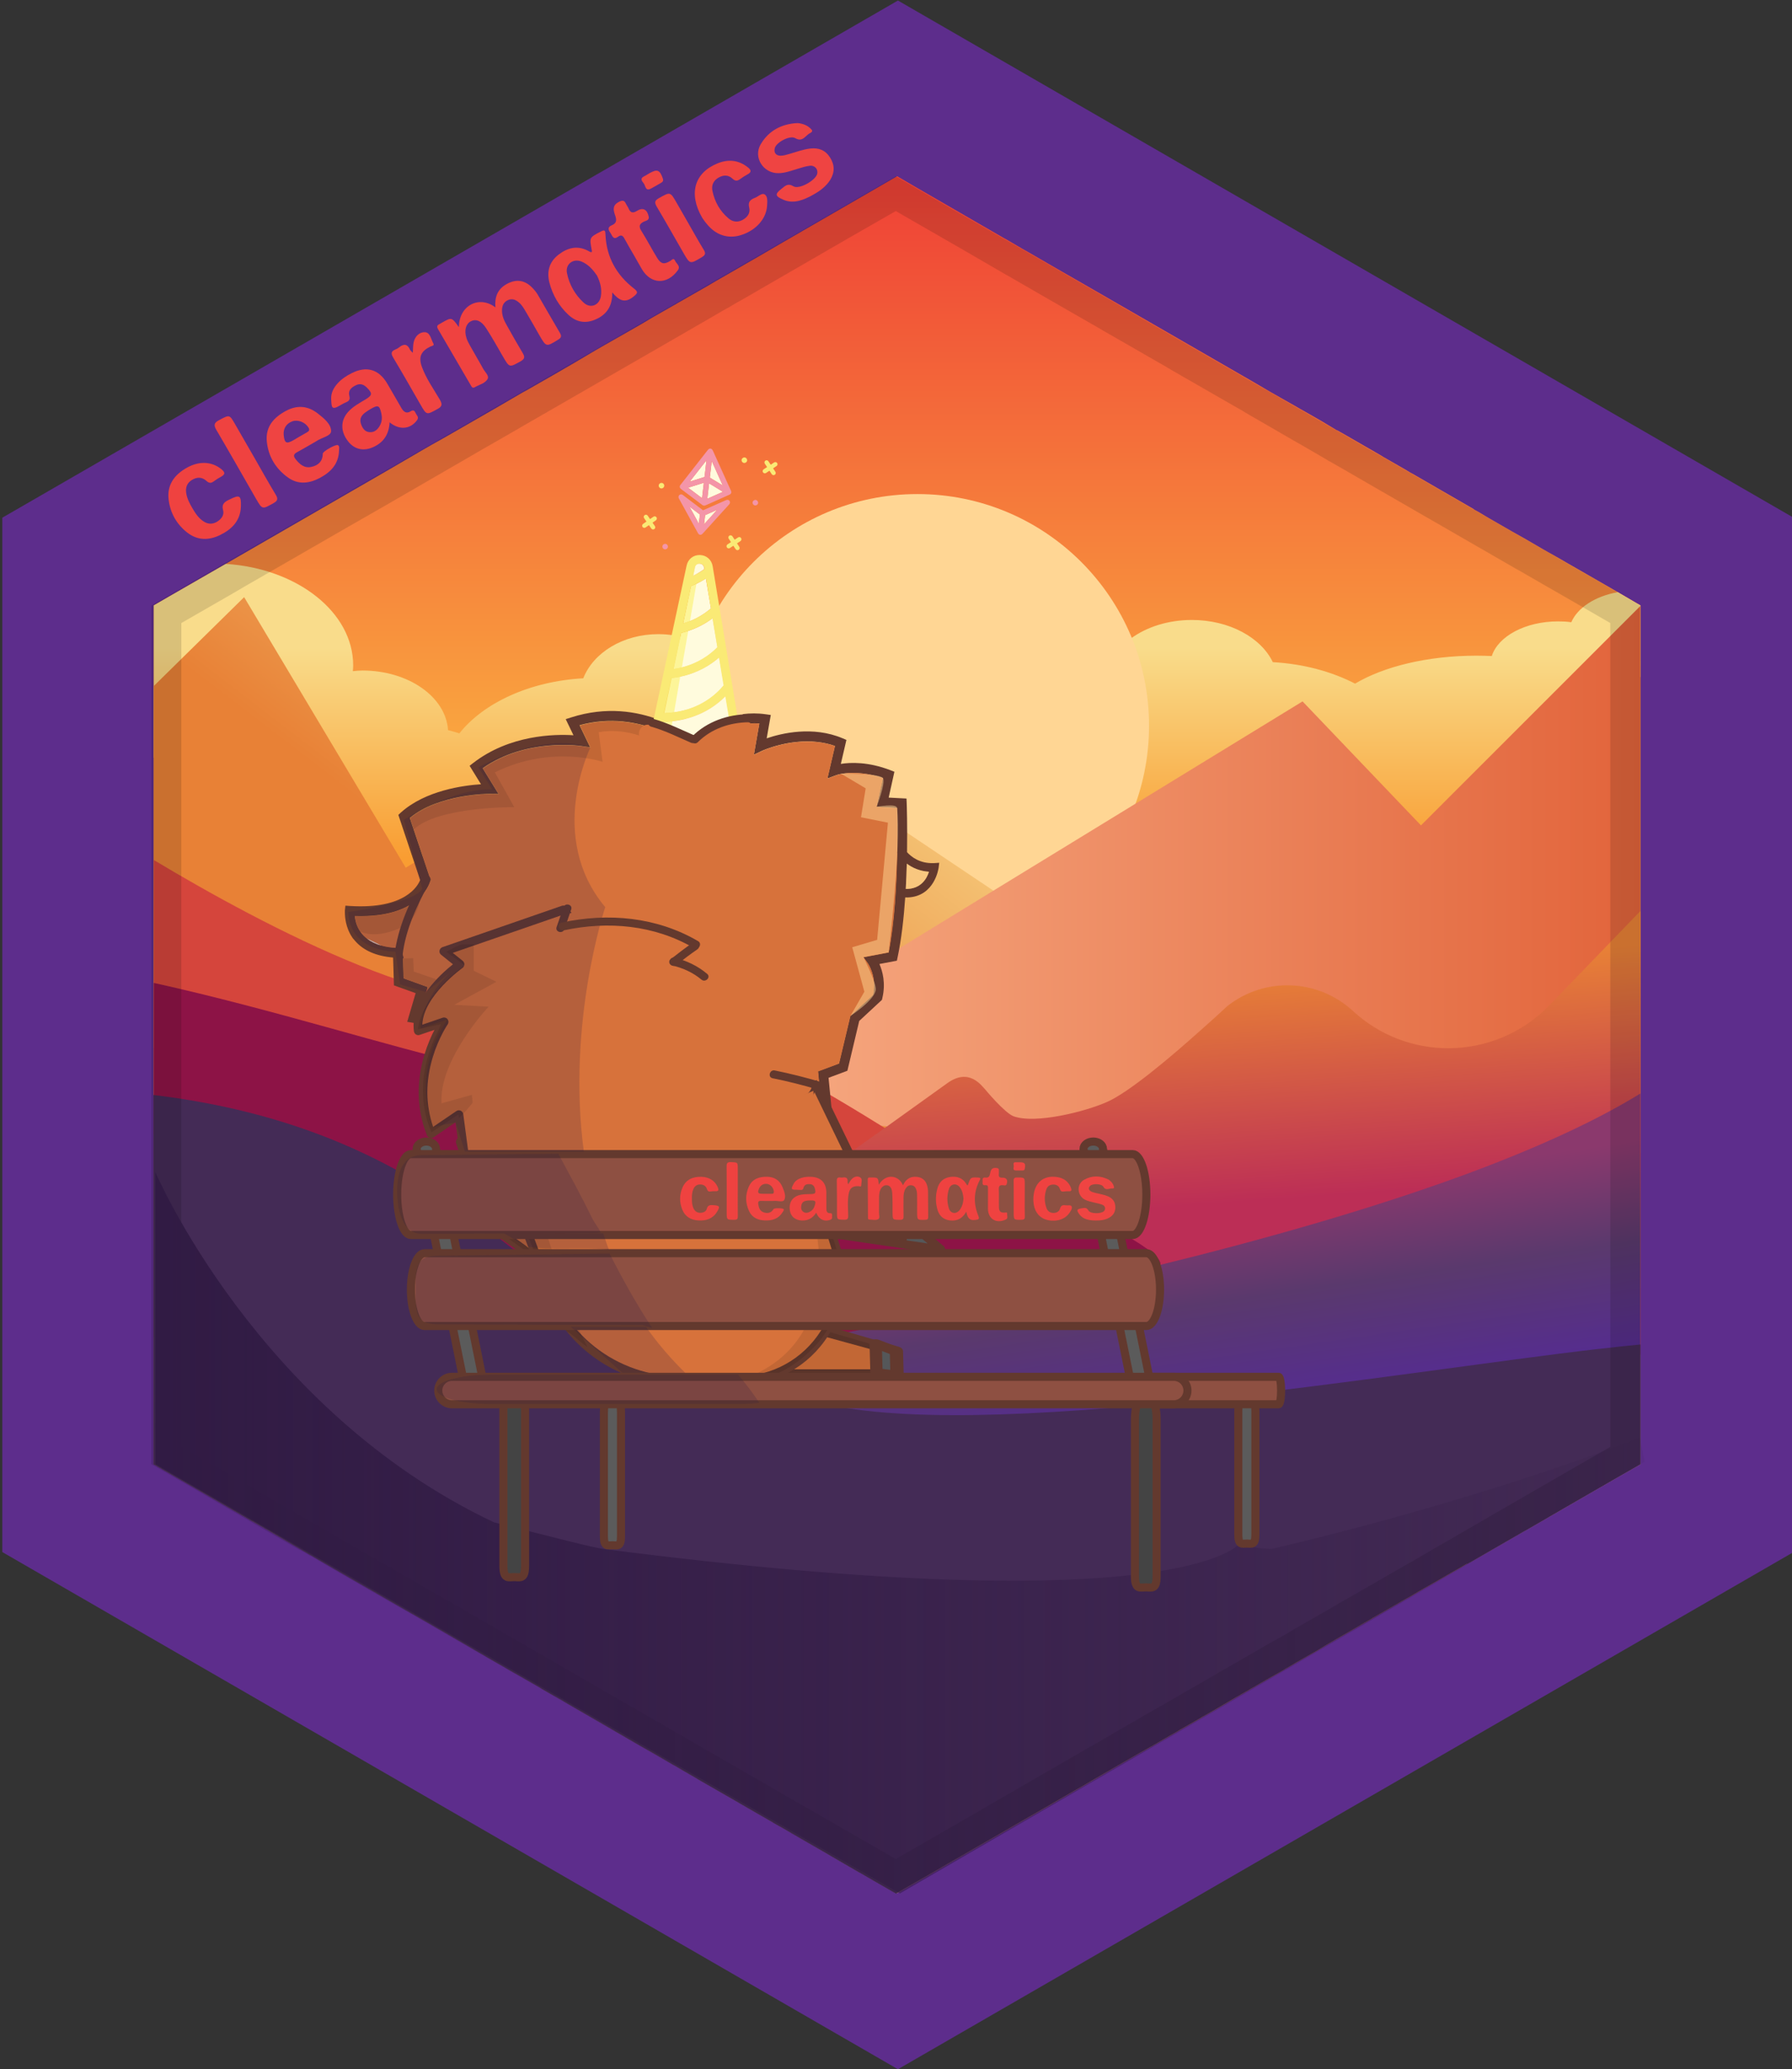 <?xml version="1.0" encoding="utf-8"?>
<!-- Generator: Adobe Illustrator 21.0.2, SVG Export Plug-In . SVG Version: 6.00 Build 0)  -->
<svg version="1.1" id="Layer_1" xmlns="http://www.w3.org/2000/svg" xmlns:xlink="http://www.w3.org/1999/xlink" x="0px" y="0px"
	 viewBox="0 0 110.896 128.021" style="enable-background:new 0 0 110.896 128.021;" xml:space="preserve">
<rect x="0" y="0" width="110.896" height="128.021" fill="#333333" stroke="none"/>
<style type="text/css">
	.st0{fill:#5D2D8C;}
	.st1{fill:#EF4240;}
	.st2{fill:#EF4442;}
	.st3{clip-path:url(#SVGID_2_);fill:url(#SVGID_3_);}
	.st4{clip-path:url(#SVGID_5_);fill:url(#SVGID_6_);}
	.st5{clip-path:url(#SVGID_8_);fill:url(#SVGID_9_);}
	.st6{fill:#FFD694;}
	.st7{clip-path:url(#SVGID_11_);fill:url(#SVGID_12_);}
	.st8{clip-path:url(#SVGID_14_);fill:url(#SVGID_15_);}
	.st9{fill:#D5453C;}
	.st10{clip-path:url(#SVGID_17_);fill:url(#SVGID_18_);}
	.st11{fill:#8D1346;}
	.st12{clip-path:url(#SVGID_20_);fill:url(#SVGID_21_);}
	.st13{fill:#442B56;}
	.st14{opacity:0.13;enable-background:new    ;}
	.st15{fill:#5B5B5B;stroke:#63392E;stroke-width:0.5;stroke-miterlimit:10;}
	.st16{fill:url(#SVGID_22_);}
	.st17{fill:#63392E;}
	.st18{opacity:0.5;fill:#FFD694;enable-background:new    ;}
	.st19{opacity:0.1;clip-path:url(#SVGID_24_);enable-background:new    ;}
	.st20{opacity:0.1;clip-path:url(#SVGID_26_);enable-background:new    ;}
	.st21{fill:#D7723B;}
	.st22{fill:#FFFFFF;}
	.st23{opacity:0.1;clip-path:url(#SVGID_28_);enable-background:new    ;}
	.st24{opacity:0.1;clip-path:url(#SVGID_30_);enable-background:new    ;}
	.st25{clip-path:url(#SVGID_32_);fill:#E6E6E6;}
	.st26{opacity:0.1;clip-path:url(#SVGID_34_);enable-background:new    ;}
	.st27{clip-path:url(#SVGID_36_);fill:#B3B3B3;}
	.st28{fill:#FFFBDD;}
	.st29{opacity:0.4;}
	.st30{fill:#F9EC31;}
	.st31{fill:#FAEA75;}
	.st32{opacity:0.1;clip-path:url(#SVGID_38_);enable-background:new    ;}
	.st33{fill:#555759;}
	.st34{opacity:0.1;enable-background:new    ;}
	.st35{fill:none;}
	.st36{opacity:0.1;clip-path:url(#SVGID_40_);enable-background:new    ;}
	.st37{fill:#8E5042;stroke:#63392E;stroke-width:0.5;stroke-miterlimit:10;}
	.st38{opacity:0.2;fill:url(#SVGID_41_);enable-background:new    ;}
	.st39{opacity:0.2;fill:url(#SVGID_42_);enable-background:new    ;}
	.st40{opacity:0.2;fill:url(#SVGID_43_);enable-background:new    ;}
	.st41{opacity:0.2;fill:url(#SVGID_44_);enable-background:new    ;}
	.st42{opacity:0.2;fill:url(#SVGID_45_);enable-background:new    ;}
	.st43{fill:#444444;stroke:#63392E;stroke-width:0.5;stroke-miterlimit:10;}
	.st44{opacity:0.2;fill:url(#SVGID_46_);enable-background:new    ;}
	.st45{fill:#F495A8;}
</style>
<g id="Layer_2">
</g>
<polygon class="st0" points="110.994,96.033 55.568,128.033 0.143,96.033 0.143,32.033 55.568,0.033 110.994,32.033 "/>
<g>
	<path class="st1" d="M28.399,20.244c0.003-1.352,1.26-1.987,2.258-1.226c-0.051-0.625,0.126-1.114,0.669-1.426
		c0.593-0.342,1.137-0.281,1.615,0.213c0.128,0.132,0.25,0.277,0.34,0.432c0.459,0.783,0.902,1.577,1.364,2.353
		c0.124,0.209,0.09,0.312-0.115,0.434c-0.731,0.448-0.725,0.457-1.16-0.297c-0.273-0.484-0.548-0.962-0.829-1.437
		c-0.122-0.208-0.243-0.419-0.429-0.575c-0.199-0.169-0.411-0.261-0.665-0.153c-0.263,0.114-0.373,0.336-0.38,0.612
		c-0.014,0.353,0.128,0.662,0.298,0.959c0.317,0.567,0.638,1.137,0.974,1.698c0.145,0.239,0.151,0.371-0.123,0.525
		c-0.698,0.39-0.687,0.402-1.095-0.301c-0.342-0.592-0.671-1.183-1.043-1.756c-0.3-0.462-0.638-0.583-0.947-0.416
		c-0.303,0.162-0.413,0.561-0.266,1.025c0.054,0.174,0.145,0.34,0.232,0.496c0.261,0.474,0.544,0.936,0.8,1.407
		c0.109,0.204,0.382,0.431,0.282,0.629c-0.147,0.281-0.524,0.359-0.801,0.521c-0.145,0.084-0.201-0.045-0.258-0.145
		c-0.67-1.151-1.338-2.303-2.012-3.451c-0.082-0.14-0.073-0.234,0.08-0.307c0.05-0.024,0.096-0.055,0.145-0.084
		C27.952,19.619,27.949,19.619,28.399,20.244"/>
	<path class="st1" d="M37.89,18.096c0.011,0.828-0.331,1.376-1.06,1.68c-0.614,0.261-1.17,0.154-1.649-0.292
		c-0.586-0.542-0.975-1.213-1.178-1.983c-0.18-0.693-0.019-1.298,0.566-1.748c0.573-0.438,1.187-0.588,1.858-0.216
		c0.061,0.03,0.115,0.086,0.201,0.049c-0.003-0.033,0-0.074-0.008-0.108c-0.15-0.791-0.147-0.786,0.555-1.151
		c0.182-0.095,0.288-0.118,0.29,0.132c0.001,0.028,0.005,0.057,0.005,0.085c0.067,1.375,0.679,2.464,1.753,3.301
		c0.3,0.232,0.232,0.306-0.039,0.524C38.627,18.807,38.273,18.544,37.89,18.096 M36.942,17.046c-0.246-0.354-0.532-0.687-0.951-0.86
		c-0.529-0.215-1.018,0.163-0.904,0.717c0.144,0.712,0.498,1.325,1.025,1.818c0.421,0.393,0.98,0.18,1.072-0.392
		C37.258,17.881,37.147,17.46,36.942,17.046"/>
	<path class="st1" d="M24.111,26.132c-0.041,0.718-0.343,1.193-0.921,1.488c-0.627,0.324-1.228,0.218-1.64-0.301
		c-0.481-0.604-0.489-1.283-0.016-1.822c0.305-0.346,0.71-0.557,1.097-0.79c0.415-0.257,0.425-0.366,0.076-0.721
		c-0.2-0.201-0.421-0.281-0.689-0.146c-0.276,0.134-0.492,0.319-0.4,0.659c0.058,0.216-0.014,0.312-0.197,0.389
		c-0.116,0.049-0.23,0.109-0.338,0.174c-0.589,0.357-0.558,0.132-0.589-0.357c-0.022-0.389,0.154-0.717,0.412-0.999
		c0.241-0.262,0.538-0.457,0.855-0.615c0.913-0.466,1.683-0.246,2.204,0.643c0.294,0.497,0.579,1.006,0.872,1.507
		c0.135,0.23,0.308,0.386,0.586,0.201c0.155-0.097,0.238-0.027,0.294,0.107c0.057,0.145,0.238,0.254,0.089,0.452
		C25.401,26.554,24.725,26.637,24.111,26.132 M22.876,25.342c-0.041,0.028-0.163,0.099-0.277,0.185
		c-0.236,0.176-0.365,0.394-0.261,0.698c0.09,0.27,0.239,0.502,0.548,0.516c0.319,0.014,0.519-0.193,0.651-0.466
		c0.108-0.226,0.113-0.463,0.059-0.706C23.479,25.067,23.398,25.03,22.876,25.342"/>
	<path class="st2" d="M19.376,27.416c-0.332,0.189-0.659,0.384-0.997,0.567c-0.22,0.118-0.235,0.239-0.084,0.43
		c0.251,0.316,0.54,0.571,0.966,0.477c0.425-0.088,0.709-0.338,0.714-0.82c0.003-0.15,0.827-0.602,0.94-0.527
		c0.108,0.074,0.07,0.201,0.067,0.312c-0.016,0.836-0.5,1.353-1.191,1.717c-0.659,0.348-1.334,0.428-1.967-0.024
		c-0.764-0.547-1.221-1.302-1.313-2.235c-0.089-0.909,0.429-1.483,1.18-1.888c0.694-0.374,1.359-0.325,1.983,0.165
		c0.37,0.292,0.813,0.643,0.816,1.082c0.003,0.311-0.586,0.4-0.894,0.613C19.528,27.334,19.449,27.373,19.376,27.416 M18.488,27.042
		c0.17-0.095,0.339-0.199,0.512-0.293c0.134-0.073,0.177-0.153,0.085-0.301c-0.201-0.323-0.646-0.501-0.994-0.379
		c-0.374,0.136-0.575,0.455-0.534,0.858c0.054,0.498,0.165,0.555,0.601,0.311C18.267,27.169,18.378,27.105,18.488,27.042"/>
	<path class="st2" d="M50.329,12.045c-0.284,0.163-0.578,0.301-0.895,0.381c-0.327,0.08-0.65,0.067-0.958-0.069
		c-0.519-0.22-0.535-0.349-0.1-0.687c0.216-0.167,0.378-0.357,0.725-0.143c0.355,0.216,1.369-0.365,1.471-0.768
		c0.068-0.281-0.145-0.542-0.459-0.502c-0.265,0.028-0.521,0.122-0.781,0.197c-0.381,0.111-0.755,0.258-1.158,0.261
		c-0.939,0.015-1.576-0.979-1.099-1.788c0.493-0.836,1.278-1.256,2.252-1.31c0.057-0.003,0.113,0.007,0.169,0.016
		c0.289,0.05,0.544,0.17,0.733,0.394c0.077,0.089-0.008,0.166-0.085,0.202c-0.298,0.134-0.459,0.598-0.936,0.317
		c-0.327-0.192-1.18,0.263-1.264,0.631c-0.065,0.28,0.081,0.45,0.354,0.457c0.178,0.003,0.365-0.054,0.54-0.105
		c0.434-0.123,0.862-0.29,1.316-0.34c0.5-0.055,0.921,0.096,1.205,0.543c0.303,0.466,0.305,0.932,0.019,1.399
		C51.117,11.54,50.742,11.815,50.329,12.045"/>
	<path class="st1" d="M11.91,31.452c0.186,0.317,0.389,0.627,0.714,0.827c0.266,0.163,0.539,0.163,0.805,0.004
		c0.263-0.158,0.458-0.412,0.379-0.701c-0.116-0.419,0.113-0.538,0.408-0.682c0.613-0.304,0.714-0.253,0.692,0.443
		c-0.031,0.866-0.548,1.399-1.278,1.757c-0.705,0.347-1.403,0.35-2.041-0.146c-0.663-0.52-1.056-1.214-1.155-2.054
		c-0.1-0.851,0.305-1.513,1.17-1.981c0.743-0.401,1.49-0.362,2.075,0.095c0.235,0.186,0.302,0.324-0.01,0.49
		c-0.147,0.077-0.294,0.17-0.431,0.274c-0.17,0.131-0.3,0.131-0.473-0.03c-0.273-0.247-0.596-0.238-0.902-0.042
		c-0.303,0.193-0.39,0.475-0.339,0.808C11.577,30.853,11.737,31.157,11.91,31.452"/>
	<path class="st1" d="M43.45,13.466c-0.866-1.51-0.462-2.794,0.979-3.367c0.67-0.263,1.302-0.193,1.875,0.274
		c0.19,0.157,0.203,0.282-0.03,0.409c-0.162,0.088-0.319,0.185-0.466,0.294c-0.173,0.13-0.304,0.143-0.477-0.02
		c-0.275-0.258-0.592-0.236-0.902-0.043c-0.296,0.188-0.409,0.466-0.339,0.805c0.139,0.673,0.463,1.244,0.987,1.689
		c0.257,0.22,0.562,0.269,0.87,0.104c0.302-0.161,0.502-0.428,0.416-0.762c-0.093-0.377,0.092-0.509,0.374-0.616
		c0.201-0.077,0.413-0.327,0.604-0.19c0.178,0.137,0.143,0.443,0.13,0.682c-0.047,0.814-0.692,1.534-1.618,1.822
		c-0.797,0.251-1.561,0-2.116-0.694C43.605,13.706,43.503,13.537,43.45,13.466"/>
	<path class="st1" d="M39.233,15.797c-0.199-0.344-0.402-0.685-0.59-1.033c-0.098-0.186-0.204-0.255-0.39-0.119
		c-0.32,0.235-0.363-0.082-0.485-0.246c-0.142-0.196-0.167-0.353,0.097-0.463c0.444-0.186,0.205-0.54,0.143-0.8
		c-0.085-0.346,0.028-0.513,0.327-0.662c0.204-0.096,0.308-0.069,0.397,0.128c0.047,0.099,0.122,0.192,0.166,0.296
		c0.113,0.263,0.261,0.315,0.52,0.15c0.37-0.232,0.628-0.09,0.724,0.34c0.054,0.234-0.147,0.261-0.269,0.315
		c-0.323,0.143-0.361,0.309-0.167,0.609c0.34,0.54,0.632,1.11,0.964,1.65c0.235,0.379,0.433,0.412,0.81,0.182
		c0.101-0.062,0.212-0.213,0.297-0.011c0.08,0.188,0.361,0.331,0.167,0.594c-0.658,0.91-1.675,0.87-2.23-0.086
		C39.556,16.364,39.394,16.079,39.233,15.797"/>
	<path class="st1" d="M15.744,28.324c0.436,0.765,0.864,1.528,1.316,2.28c0.145,0.243,0.145,0.371-0.126,0.524
		c-0.708,0.398-0.7,0.412-1.102-0.286c-0.81-1.41-1.613-2.827-2.436-4.229c-0.176-0.298-0.165-0.444,0.154-0.613
		c0.659-0.349,0.648-0.366,1.008,0.265C14.957,26.951,15.351,27.639,15.744,28.324"/>
	<path class="st2" d="M25.548,21.829c0.016-0.249,0.008-0.442,0.046-0.628c0.076-0.375,0.346-0.656,0.692-0.646
		c0.338,0.005,0.381,0.432,0.529,0.692c0.089,0.15-0.103,0.155-0.192,0.201c-0.57,0.282-0.735,0.639-0.516,1.248
		c0.267,0.737,0.727,1.375,1.118,2.043c0.176,0.307,0.113,0.428-0.17,0.579c-0.662,0.365-0.655,0.375-1.037-0.289
		c-0.556-0.968-1.107-1.938-1.683-2.9c-0.159-0.263-0.13-0.4,0.145-0.51c0.078-0.028,0.153-0.074,0.22-0.127
		c0.294-0.239,0.521-0.211,0.678,0.154C25.406,21.703,25.465,21.741,25.548,21.829"/>
	<path class="st1" d="M42.595,13.807c0.316,0.548,0.624,1.11,0.956,1.65c0.138,0.226,0.092,0.332-0.127,0.462
		c-0.728,0.433-0.721,0.44-1.133-0.275c-0.55-0.954-1.09-1.919-1.654-2.865c-0.151-0.261-0.113-0.377,0.143-0.521
		c0.704-0.393,0.694-0.405,1.097,0.297C42.117,12.97,42.357,13.387,42.595,13.807"/>
	<path class="st2" d="M40.188,10.72c0.489-0.278,0.646-0.208,0.832,0.331c0.049,0.145-0.014,0.202-0.113,0.263
		c-0.208,0.119-0.416,0.247-0.624,0.355c-0.357,0.19-0.33-0.186-0.448-0.324c-0.108-0.13-0.251-0.311,0.03-0.438
		C39.972,10.854,40.08,10.783,40.188,10.72"/>
</g>
<g>
	<g>
		<g>
			<g>
				<g>
					<g>
						<defs>
							<path id="SVGID_1_" d="M54.076,11.74l-5.949,3.439l-0.011,0.01l-0.108,0.061l-0.271,0.158l-0.188,0.11l-0.861,0.5
								l-0.528,0.301c0,0-0.011,0-0.011,0.009l-1.86,1.07l-0.53,0.312l-1.869,1.068l-0.06,0.04l-0.051,0.031h-0.011l-1.399,0.799
								l-0.688,0.41l-0.979,0.56l-1.3,0.74l-0.521,0.3l-1.1,0.65l-0.221,0.13l-0.221,0.13l-0.382,0.22l-0.021,0.014l-0.758,0.438
								l-0.031,0.021l-0.109,0.059l-1.522,0.87l-0.17,0.09l-1.578,0.92l-2.659,1.53l-0.699,0.4l-0.71,0.397l-0.764,0.441l-0.1,0.06
								l-1.99,1.159l-9.719,5.61l-0.15,0.09l-3.528,2.029l-0.931,0.54v53.14l0.029,0.02l0.08,0.041l0.221,0.129l3.281,1.894
								l2.539,1.471h0.01l0.472,0.271l0.229,0.131l0.01,0.01l0.041,0.019l0.277,0.16c0.012,0.013,0.022,0.013,0.022,0.013
								l0.289,0.17l2.111,1.229l1.021,0.59l1.809,1.051l0.052,0.029c0.008,0,0.008,0,0.021,0.01l1.027,0.593l0.012,0.01h0.01
								l0.211,0.121l0.012,0.01l0.068,0.039l0.311,0.18l0.121,0.07l0.09,0.051l0.818,0.471l2.092,1.199l1.76,1.021l0.75,0.438
								l0.291,0.17l0.459,0.263l0.029,0.021l0.131,0.08l0.799,0.459l0.552,0.32l0.019,0.01l1.771,1.01l0.068,0.041l0.011,0.01
								l0.141,0.093l0.189,0.108l0.291,0.168l0.201,0.111l0.39,0.219l0.229,0.133l0.041,0.027l0.647,0.381l1.698,0.979l1.031,0.602
								l0.381,0.221l0.17,0.103l0.891,0.51l0.688,0.392l0.812,0.471l0.12,0.067l0.29,0.171l0.198,0.11l0.399,0.238l0.933,0.541
								l0.011,0.01l2.498,1.439l0.103,0.061l0.709,0.41l0.959,0.551l0.121,0.068l0.279,0.16l0.04,0.026l0.159,0.093l0.352,0.198
								l3.02,1.75l1.5,0.871l0.24,0.142l0.029,0.01l0.081,0.039l0.771,0.451l1.42,0.817l0.479-0.278l0.317-0.189h0.012l0.561-0.32
								l0.961-0.549l1.01-0.59l0.212-0.121l0.247-0.141l1.041-0.603l2.24-1.289l0.129-0.078l0.302-0.172l0.012-0.01l2.021-1.16
								l0.041-0.028l0.311-0.181l0.852-0.49l0.31-0.182l0.513-0.289l0.528-0.311l1.739-1.013l1.229-0.711l0.06-0.026l0.631-0.359
								l0.148-0.08l1.063-0.621l0.418-0.237l0.111-0.068l1.42-0.812v-0.012l0.449-0.25l1.01-0.59l0.711-0.42h0.011l0.159-0.092
								l0.08-0.049l0.021-0.013l0.302-0.17l0.049-0.029l0.131-0.079l0.158-0.093l0.11-0.061l0.897-0.521l0.039-0.021l0.021-0.021
								l0.182-0.09l0.774-0.449v-0.012l0.16-0.09l0.028-0.01l0.41-0.24l0.08-0.049l0.118-0.07l1.263-0.721l0.629-0.379l0.24-0.144
								l0.312-0.18l1.229-0.711h0.01l0.021-0.021l0.449-0.262l0.512-0.289v-0.01l0.722-0.412l0.039-0.027l0.391-0.223l0.658-0.379
								l0.301-0.17l0.342-0.19l0.01-0.012l0.17-0.1l0.241-0.142l0.647-0.369l2.142-1.229l0.108-0.07l0.09-0.041l0.039-0.01
								l0.24-0.129l2.721-1.57l0.812-0.461l1.12-0.647l0.198-0.117l4.148-2.394l0.739-0.42l0.683-0.391l0.008-0.012V37.46
								l-0.209-0.119l-1.198-0.7l-1.409-0.813l-1.812-1.04l-0.131-0.078l-0.438-0.25l-0.778-0.439l-1.222-0.71L93.601,32.9
								l-1.459-0.839l-0.17-0.101l-0.487-0.29l-0.263-0.141v-0.011l-0.041-0.03l-2.129-1.229l-1.181-0.683l-0.47-0.27l-0.15-0.08
								l-0.09-0.061h-0.01l-0.219-0.132l-1.342-0.77l-0.092-0.06l-0.566-0.33l-0.231-0.13l-1.369-0.791l-0.581-0.329h-0.02
								l-0.92-0.552l-0.871-0.5l-0.479-0.27l-0.222-0.13l-0.091-0.051l-0.633-0.359l-0.879-0.5l-1.041-0.61L76.7,23.134l-6.12-3.53
								l-3.852-2.22l-1.064-0.609l-1.937-1.121l-0.51-0.29l-0.148-0.09l-0.041-0.021l-0.82-0.479h-0.01l-5.619-3.25l-1.06-0.62
								L54.076,11.74z"/>
						</defs>
						<clipPath id="SVGID_2_">
							<use xlink:href="#SVGID_1_"  style="overflow:visible;"/>
						</clipPath>
						
							<linearGradient id="SVGID_3_" gradientUnits="userSpaceOnUse" x1="-1439.073" y1="-30.365" x2="-1438.073" y2="-30.365" gradientTransform="matrix(0 38.426 -38.426 0 -1111.266 55308.863)">
							<stop  offset="0" style="stop-color:#EF4136"/>
							<stop  offset="1" style="stop-color:#FBB040"/>
						</linearGradient>
						<rect x="9.515" y="10.909" class="st3" width="92" height="106.24"/>
					</g>
				</g>
			</g>
		</g>
		<g>
			<g>
				<g>
					<g>
						<defs>
							<path id="SVGID_4_" d="M97.237,38.5c-0.271-0.04-0.54-0.052-0.819-0.052c-2.02,0-3.711,0.921-4.1,2.143
								c-0.321-0.013-0.641-0.021-0.961-0.021c-3.04,0-5.74,0.682-7.5,1.73c-1.43-0.74-3.182-1.223-5.092-1.33
								c-0.719-1.511-2.682-2.61-5.008-2.61c-2.933,0-5.322,1.74-5.322,3.881c0,0.829,0.371,1.602,0.99,2.229
								c-0.681,0.89-1.068,1.897-1.068,2.979c0,1.021,0.35,1.99,0.978,2.853c1.562,2.159,4.84,3.647,8.651,3.647
								c2.829,0,5.368-0.84,7.13-2.147c1.52,0.479,3.35,0.77,5.32,0.77c5.318,0,9.63-2.068,9.63-4.62c0-0.238-0.052-0.46-0.12-0.68
								c0.66-0.63,1.039-1.33,1.039-2.08c0-0.86-0.499-1.66-1.359-2.35c0.369-0.29,0.649-0.62,0.809-0.99
								c0.265,0.03,0.541,0.049,0.82,0.049c0.09,0,0.17,0,0.26-0.009V37.46l-0.209-0.119l-1.197-0.7
								C98.707,36.891,97.627,37.601,97.237,38.5"/>
						</defs>
						<clipPath id="SVGID_5_">
							<use xlink:href="#SVGID_4_"  style="overflow:visible;"/>
						</clipPath>
						
							<linearGradient id="SVGID_6_" gradientUnits="userSpaceOnUse" x1="-1400.742" y1="-92.616" x2="-1399.742" y2="-92.616" gradientTransform="matrix(0 12.958 -12.958 0 -1115.218 18190.9)">
							<stop  offset="0" style="stop-color:#F9DC8B"/>
							<stop  offset="1" style="stop-color:#F99D32"/>
						</linearGradient>
						<rect x="68.357" y="36.641" class="st4" width="33.158" height="17.31"/>
					</g>
				</g>
			</g>
		</g>
		<g>
			<g>
				<g>
					<g>
						<defs>
							<path id="SVGID_7_" d="M10.447,36.92l-0.93,0.54v9.421c1.119,0.398,2.369,0.607,3.681,0.607c1.379,0,2.681-0.238,3.839-0.66
								c-0.898,0.73-1.43,1.61-1.43,2.553c0,2.56,3.828,4.63,8.55,4.63c2.181,0,4.171-0.45,5.681-1.183
								c1.76,1.303,4.279,2.12,7.079,2.12c4.57,0,8.401-2.159,9.382-5.04c0.17-0.47,0.25-0.96,0.25-1.459
								c0-1.301-0.57-2.501-1.531-3.511c0.382-0.54,0.611-1.159,0.611-1.83c0-2.14-2.191-3.87-4.891-3.87
								c-2.189,0-4.021,1.15-4.643,2.731c-3.318,0.188-6.168,1.519-7.668,3.408c-0.223-0.069-0.461-0.142-0.701-0.199
								c-0.129-2.051-2.44-3.69-5.301-3.69c-0.199,0-0.39,0.021-0.59,0.041c0.012-0.121,0.021-0.241,0.021-0.359
								c0-3.289-3.462-6-7.882-6.279L10.447,36.92z"/>
						</defs>
						<clipPath id="SVGID_8_">
							<use xlink:href="#SVGID_7_"  style="overflow:visible;"/>
						</clipPath>
						
							<linearGradient id="SVGID_9_" gradientUnits="userSpaceOnUse" x1="-1400.742" y1="-92.616" x2="-1399.741" y2="-92.616" gradientTransform="matrix(0 12.958 -12.958 0 -1172.124 18190.9)">
							<stop  offset="0" style="stop-color:#F9DC8B"/>
							<stop  offset="1" style="stop-color:#F99D32"/>
						</linearGradient>
						<rect x="9.515" y="34.891" class="st5" width="37.029" height="20.06"/>
					</g>
				</g>
			</g>
		</g>
		<path class="st6" d="M71.107,44.903c0,7.916-6.418,14.333-14.333,14.333c-7.917,0-14.337-6.417-14.337-14.333
			s6.42-14.333,14.337-14.333C64.689,30.57,71.107,36.987,71.107,44.903"/>
		<g>
			<g>
				<g>
					<g>
						<defs>
							<polygon id="SVGID_10_" points="9.515,42.449 9.515,64.841 26.607,68.569 38.677,69.28 54.197,70.19 55.508,70.26 
								60.726,70.569 63.826,70.45 82.608,69.69 74.226,63.81 69.607,60.569 61.476,55.109 50.607,47.82 46.297,49.909 
								37.224,54.319 30.858,50.19 25.108,53.69 15.108,36.949 							"/>
						</defs>
						<clipPath id="SVGID_11_">
							<use xlink:href="#SVGID_10_"  style="overflow:visible;"/>
						</clipPath>
						
							<linearGradient id="SVGID_12_" gradientUnits="userSpaceOnUse" x1="-1463.595" y1="-49.33" x2="-1462.595" y2="-49.33" gradientTransform="matrix(-17 22.333 -22.333 -17 -25926.184 31888.195)">
							<stop  offset="0" style="stop-color:#F9DB8B"/>
							<stop  offset="1" style="stop-color:#E88136"/>
						</linearGradient>
						<polygon class="st7" points="98.81,49.283 55.795,105.797 -6.685,58.236 36.329,1.725 						"/>
					</g>
				</g>
			</g>
		</g>
		<g>
			<g>
				<g>
					<g>
						<defs>
							<path id="SVGID_13_" d="M87.935,51.07l-7.328-7.671l-11.271,6.9l-7.859,4.81l-15.67,9.601l-6.027,3.688l14.75,1.25
								c0,0.01,0.009,0.01,0.009,0.01l0.358,0.031l8.932,0.76h0.03l26.689,2.271l10.969,0.93V37.49L87.935,51.07z"/>
						</defs>
						<clipPath id="SVGID_14_">
							<use xlink:href="#SVGID_13_"  style="overflow:visible;"/>
						</clipPath>
						
							<linearGradient id="SVGID_15_" gradientUnits="userSpaceOnUse" x1="-1438.866" y1="13.452" x2="-1437.866" y2="13.452" gradientTransform="matrix(61.74 0 0 61.74 88875.375 -774.95)">
							<stop  offset="0" style="stop-color:#F9B38B"/>
							<stop  offset="1" style="stop-color:#E2643B"/>
						</linearGradient>
						<rect x="39.778" y="37.489" class="st8" width="61.737" height="36.16"/>
					</g>
				</g>
			</g>
		</g>
		<g>
			<path class="st9" d="M59.646,72.991l-6.37,0.262l-3.569,0.146l-1.189,0.051c0,0,0-0.01-0.01,0l-20.812,0.853l-4.67,0.188
				L9.515,70.149V53.21c6.779,4.068,18.931,10.529,24.591,8.358c2.38-0.909,7.021,0.79,11.698,3.141
				c3.109,1.553,6.24,3.399,8.73,4.95c0.068,0.039,0.141,0.092,0.209,0.131c0.262,0.158,0.521,0.318,0.762,0.472
				c1.369,0.869,2.488,1.606,3.221,2.1C59.317,72.76,59.646,72.991,59.646,72.991"/>
		</g>
		<g>
			<g>
				<g>
					<g>
						<defs>
							<path id="SVGID_16_" d="M95.896,62.19c-1.711,1.771-3.989,2.669-6.278,2.669c-2.11,0-4.229-0.769-5.899-2.31
								c-2.17-2-5.479-2.119-7.789-0.279c0,0-0.701,0.66-1.701,1.54c-1.729,1.55-4.358,3.781-5.738,4.38
								c-1.34,0.59-4.393,1.369-5.762,0.881c-0.567-0.211-1.778-1.682-1.778-1.682c-0.198-0.189-0.972-1.359-2.34-0.359l-3.71,2.66
								l-0.15,0.102L54.2,70.19h-0.011l-4.479,3.209H49.7l-0.399,0.291l-2.069,1.479c-0.5,0.3-0.341,1.06,0.229,1.14l20.592,2.86
								h0.01l3.02,0.421h0.011l27.881,3.868h0.021l2.528,0.351v-27.45L95.896,62.19z"/>
						</defs>
						<clipPath id="SVGID_17_">
							<use xlink:href="#SVGID_16_"  style="overflow:visible;"/>
						</clipPath>
						
							<linearGradient id="SVGID_18_" gradientUnits="userSpaceOnUse" x1="-1503.613" y1="63.822" x2="-1502.613" y2="63.822" gradientTransform="matrix(-1.333 -18.5 18.5 -1.333 -3110.721 -27652.92)">
							<stop  offset="0" style="stop-color:#BC2E56"/>
							<stop  offset="0.238" style="stop-color:#BC2E56"/>
							<stop  offset="1" style="stop-color:#E88136"/>
						</linearGradient>
						<polygon class="st10" points="47.01,87.739 44.758,56.502 101.233,52.433 103.485,83.669 						"/>
					</g>
				</g>
			</g>
		</g>
		<g>
			<path class="st11" d="M71.607,78.487c-0.17,0.09-0.352,0.182-0.53,0.271c-4.688,2.301-13.649,4.68-23.47,6.18
				c-1,0.16-2.021,0.301-3.04,0.438c-13.58,1.779-28.13,1.729-35.05-2.608V60.817c7.459,1.65,14.559,3.959,19.59,5.089
				c4.06,0.91,7.149,1.762,9.568,2.541c6.11,1.949,7.881,3.432,9.83,4.17c0.012-0.012,0.012,0,0.012,0
				c0.26,0.092,0.51,0.17,0.779,0.238c0.271,0.07,0.551,0.131,0.85,0.172c0.57,0.078,1.711-0.24,3.131-0.609
				c1.602-0.422,3.561-0.891,5.449-0.891c1.541-0.012,3.041,0.299,4.262,1.209c1.602,1.189,6.75,3.439,8.352,4.813
				C71.826,77.957,71.976,78.286,71.607,78.487"/>
		</g>
		<g>
			<g>
				<g>
					<g>
						<defs>
							<path id="SVGID_19_" d="M90.547,72.719c-5.83,2.131-12.57,4.041-19.211,5.659c-1.1,0.271-2.188,0.541-3.279,0.791h-0.01
								c-9.961,2.318-19.341,3.988-24.761,4.892c-3.009,0.5-4.799,0.76-4.799,0.76l6.079,1.391l46.24,10.541l0.039-0.012
								l0.238-0.131l2.723-1.568l0.811-0.461l1.121-0.647l0.197-0.119l4.148-2.391l0.74-0.421l0.684-0.393l0.008-0.01V67.659
								C98.595,69.461,94.806,71.149,90.547,72.719"/>
						</defs>
						<clipPath id="SVGID_20_">
							<use xlink:href="#SVGID_19_"  style="overflow:visible;"/>
						</clipPath>
						
							<linearGradient id="SVGID_21_" gradientUnits="userSpaceOnUse" x1="-1529.086" y1="85.974" x2="-1528.086" y2="85.974" gradientTransform="matrix(-1.833 -12.833 12.833 -1.833 -3835.679 -19376.969)">
							<stop  offset="0" style="stop-color:#552C90"/>
							<stop  offset="0.522" style="stop-color:#5A396D"/>
							<stop  offset="1" style="stop-color:#8B396D"/>
						</linearGradient>
						<polygon class="st12" points="39.747,105.573 34.413,68.241 100.256,58.837 105.59,96.169 						"/>
					</g>
				</g>
			</g>
		</g>
		<g>
			<path class="st13" d="M101.517,83.19v7.41l-0.012,0.01l-0.682,0.391l-0.74,0.42l-4.146,2.394l-0.2,0.119l-1.119,0.646
				l-0.812,0.461l-2.723,1.57l-0.236,0.129l-0.041,0.012l-0.09,0.039l-0.109,0.07l-2.141,1.229l-0.649,0.37l-0.24,0.142l-0.17,0.1
				l-0.011,0.013l-0.34,0.188l-0.301,0.17l-0.658,0.381l-0.393,0.222l-0.041,0.028l-0.719,0.41v0.01l-0.514,0.289l-0.447,0.263
				l-0.021,0.021h-0.011l-1.229,0.709l-0.312,0.182l-0.239,0.142l-0.629,0.381l-1.261,0.719l-0.121,0.07l-0.08,0.051l-0.409,0.24
				l-0.029,0.01l-0.158,0.09v0.013l-0.779,0.446l-0.181,0.093l-0.021,0.02l-0.039,0.021l-0.899,0.521l-0.109,0.061l-0.159,0.093
				l-0.132,0.08l-0.049,0.026l-0.301,0.17l-0.021,0.013l-0.08,0.051l-0.16,0.09h-0.01l-0.713,0.42l-1.01,0.592l-0.449,0.25v0.01
				l-1.42,0.812l-0.109,0.07l-0.42,0.237l-1.061,0.621l-0.148,0.08l-0.633,0.357l-0.059,0.028l-1.23,0.712l-1.74,1.01l-0.529,0.313
				l-0.512,0.289l-0.311,0.181l-0.852,0.489l-0.312,0.183l-0.041,0.026l-2.02,1.162l-0.01,0.008l-0.301,0.173l-0.13,0.077
				l-2.239,1.291l-1.041,0.603l-0.25,0.141l-0.209,0.119l-1.011,0.592l-0.962,0.549l-0.561,0.32h-0.01l-0.318,0.189l-0.479,0.276
				l-1.421-0.817l-0.771-0.449l-0.078-0.041l-0.031-0.01l-0.239-0.142l-1.5-0.871l-3.02-1.75l-0.352-0.196l-0.16-0.093l-0.039-0.028
				l-0.279-0.16l-0.119-0.068l-0.961-0.551l-0.709-0.408l-0.102-0.063l-2.5-1.438l-0.01-0.012l-0.932-0.541l-0.398-0.238
				l-0.201-0.108l-0.289-0.17l-0.119-0.07l-0.81-0.471l-0.69-0.39l-0.891-0.512l-0.17-0.103l-0.381-0.219l-1.029-0.602l-1.701-0.98
				l-0.648-0.379l-0.039-0.029l-0.229-0.131l-0.392-0.221l-0.198-0.109l-0.291-0.17l-0.19-0.108l-0.141-0.09l-0.011-0.013
				l-0.069-0.039l-1.771-1.01l-0.021-0.012l-0.549-0.318l-0.801-0.459l-0.131-0.08l-0.029-0.021l-0.459-0.261l-0.291-0.172
				l-0.75-0.438l-1.76-1.021l-2.09-1.198l-0.82-0.472l-0.09-0.051l-0.119-0.07l-0.311-0.18l-0.07-0.039l-0.01-0.012l-0.211-0.119
				h-0.01l-0.01-0.01l-1.031-0.59c-0.01-0.013-0.01-0.013-0.021-0.013l-0.05-0.028l-1.813-1.052l-1.02-0.59L17,94.929l-0.291-0.17
				c0,0-0.01,0-0.019-0.013l-0.279-0.157l-0.041-0.021l-0.01-0.012l-0.23-0.129l-0.469-0.271h-0.012l-2.54-1.471l-3.28-1.892
				l-0.22-0.131l-0.08-0.041l-0.03-0.02v-22.85c8.26,1,13.852,3.658,18.182,6.552c2.609,1.739,4.77,3.561,6.789,5.147
				c1.75,1.379,5.369,3.15,8.801,4.609c1.539,0.65,3.039,1.24,4.318,1.711c1.142,0.42,2.103,0.74,2.75,0.92
				c9.979,2.771,36.354-1.83,48.611-3.229h0.021C99.916,83.35,100.767,83.26,101.517,83.19"/>
		</g>
		<g class="st14">
			<g>
				<g>
					<path d="M45.019,18.976v0.09l0.16-0.09H45.019z M45.019,18.976v0.09l0.16-0.09H45.019z M45.019,18.976v0.09l0.16-0.09H45.019z
						 M101.362,37.386l-2.899-1.683l-0.16-0.09l-0.146-0.08l-0.438-0.25l-0.133-0.08l-0.093-0.049l-1.771-1.028h-0.01l-1.371-0.79
						l-0.438-0.25l-1.813-1.039l-0.681-0.4l-0.04-0.021l-3.488-2.012l-1.142-0.66l-1.04-0.6l-0.238-0.14l-0.672-0.381l-1.261-0.729
						l-0.539-0.311l-0.802-0.46l-1.77-1.021l-0.143-0.08l-0.229-0.13l-0.869-0.5l-0.239-0.14l-0.771-0.44l-0.16-0.09l-0.682-0.391
						l-0.229-0.13l-0.25-0.15l-0.642-0.37c-0.01,0-0.01-0.01-0.01-0.01l-0.79-0.45l-0.643-0.37l-3.658-2.11l-0.699-0.408
						l-0.17-0.102l-0.711-0.398l-0.301-0.182l-1.278-0.738l-1.478-0.852l-0.474-0.27l-0.971-0.562l-2.129-1.229l-0.791-0.449
						l-0.923-0.53l-0.959-0.55l-4.791-2.771l-2.478,1.431l-3.41,1.97l-0.609,0.352l-0.068,0.038l-1.3,0.75l-0.5,0.29l-4.061,2.342
						l-0.07,0.04l-0.288,0.17l-0.302,0.171l-0.301,0.17l-0.289,0.17l-0.16,0.09l-0.141,0.08l-0.3,0.17l-0.261,0.149l-0.461,0.271
						l-2.358,1.36l-4.142,2.39l-1.83,1.05l-1.698,0.98l-0.181,0.1l-1.149,0.67l-4.26,2.45l-0.36,0.21l-0.279,0.16l-1.431,0.82
						l-3.569,2.067h-0.01l-7.441,4.29l-0.18,0.11l-1.879,1.08l-0.301,0.17v53.12l2.95,1.698l0.409,0.24l0.051,0.029l0.529,0.311
						l0.371,0.211l2.528,1.472l2.341,1.35h0.021l0.51,0.289l0.069,0.051l0.051,0.021h0.029l0.99,0.59l1.578,0.91l0.262,0.149
						l0.84,0.488l1.221,0.699l0.488,0.281l0.561,0.315l0.601,0.342l3.371,1.949l2.09,1.199l0.438,0.26l0.189,0.111h0.012
						l0.391,0.221l2.979,1.721l1.3,0.75l0.03,0.021l0.688,0.4l6.461,3.729l0.488,0.279l1.391,0.801h0.01l0.842,0.49l0.238,0.141
						l0.102,0.062l0.45,0.26l0.149,0.08l0.318,0.188l0.09,0.053l1.141,0.648v0.01l0.75,0.433l0.142,0.08l0.54,0.311l0.148,0.08
						l0.271,0.15l0.25,0.147l0.221,0.129l0.239,0.144l0.029,0.02l0.03,0.012l0.029,0.021l3.01,1.74l0.181,0.1l0.432,0.25
						l0.229,0.131l0.552-0.317l0.142-0.08l1.852-1.07l1.738-1l0.59-0.34l0.189-0.109l2.4-1.381l0.188-0.107l0.391-0.229l0.021-0.01
						l0.931-0.529l0.643-0.371l0.068-0.039l1.471-0.85l0.158-0.092l0.33-0.189l0.603-0.35l0.13-0.07l0.271-0.16l0.051-0.027
						l0.22-0.133l0.13-0.067l0.75-0.433l0.359-0.209l0.091-0.051l0.909-0.52l0.25-0.144l0.181-0.106l0.399-0.23l1.359-0.779
						l0.172-0.1l0.699-0.4l0.52-0.301l0.021-0.01l0.117-0.07l0.473-0.27l0.688-0.4l2.527-1.459l0.211-0.121l0.592-0.34l0.13-0.068
						l0.013-0.012l0.629-0.356l0.238-0.144l0.21-0.129l0.58-0.33l0.28-0.16l1.027-0.6l0.393-0.221l0.238-0.144l0.092-0.049
						l0.1-0.062l0.359-0.211l0.341-0.189l1.392-0.799l1.398-0.813l0.46-0.26l0.062-0.041l0.431-0.25l0.079-0.039v-0.01l0.25-0.144
						l0.011-0.01l0.239-0.141l0.302-0.17l2.431-1.4l0.159-0.09l0.14-0.08l0.07-0.039l0.09-0.051l1.58-0.92l0.301-0.17l0.229-0.129
						l0.01-0.015l0.859-0.485l0.239-0.16l0.068-0.041l0.133-0.08h0.039l0.521-0.299l0.03-0.021l0.459-0.262l0.881-0.51l0.02-0.013
						l5.142-2.961l0.051-0.026v-53.12L101.362,37.386z M99.653,89.524l-1.2,0.691l-3.22,1.856l-1.802,1.041l-0.619,0.359
						l-0.109,0.061l-0.091,0.051l-0.021,0.013l-0.449,0.26l-0.158,0.1l-0.271,0.15l-0.57,0.33l-0.108,0.061l-0.312,0.183l-0.5,0.289
						l-2.278,1.317l-0.672,0.394l-0.027,0.01l-0.09,0.049l-0.069,0.041l-0.142,0.08l-3.472,2l-0.311,0.18l-0.131,0.07l-0.18,0.1
						l-0.34,0.201l-0.381,0.222l-0.939,0.538l-0.199,0.117l-0.051,0.029l-0.039,0.021l-0.57,0.328l-0.21,0.121l-0.511,0.302h-0.01
						l-0.24,0.141l-0.17,0.1l-0.27,0.15l-0.093,0.049l-3.34,1.92l-0.41,0.24l-0.59,0.34l-0.211,0.121l-2.302,1.33l-0.18,0.1
						l-0.42,0.24l-0.33,0.189l-0.051,0.028l-0.41,0.238l-0.14,0.08l-0.08,0.051l-0.37,0.211l-0.141,0.078l-0.739,0.432l-0.14,0.078
						l-0.24,0.144l-0.1,0.061l-0.184,0.103l-0.236,0.141l-0.031,0.021l-0.119,0.067l-0.939,0.529l-0.511,0.301l-0.38,0.221
						l-0.26,0.149l-0.09,0.051l-1.32,0.762l-1.439,0.828l-0.221,0.131l-0.221,0.132l-0.313,0.18l-0.146,0.08l-0.813,0.471
						l-0.068,0.039l-0.619,0.361l-1.021,0.59l-0.609,0.35l-0.938,0.539l-1.37,0.791l-1.353,0.779l-0.618-0.359l-0.729-0.42
						l-2.131-1.221l-0.029-0.021l-0.119-0.069l-0.051-0.029l-0.141-0.08l-0.37-0.211l-0.329-0.188l-0.171-0.103l-0.1-0.061
						l-0.603-0.34l-0.397-0.23l-0.142-0.08l-0.07-0.039l-0.891-0.51l-0.529-0.311l-0.739-0.422l-0.091-0.061l-0.141-0.08
						l-0.67-0.379l-0.101-0.062l-0.021-0.012l-2.931-1.688l-3.062-1.771l-3.16-1.818l-0.738-0.432l-0.021-0.01l-2.699-1.563
						l-0.541-0.309l-0.788-0.461l-0.271-0.148l-0.029-0.012l-0.319-0.188l-0.14-0.079l-3.711-2.15l-0.229-0.129l-0.601-0.34
						l-2.41-1.394l-0.17-0.1l-0.51-0.291l-0.682-0.389l-1.068-0.621l-0.311-0.183l-0.29-0.17l-0.12-0.061h-0.01l-4.75-2.75
						l-0.593-0.34L15.47,91.97l-0.68-0.392l-0.08-0.051l-0.029-0.012l-0.391-0.219l-3.07-1.781V38.551l0.522-0.301l1.2-0.689
						l1.46-0.84l0.699-0.41l6.471-3.729l0.351-0.199l2.108-1.21l0.552-0.32l0.209-0.12l4.771-2.76l0.288-0.17l0.371-0.21l1.879-1.08
						l0.031-0.021l9.59-5.528l2.271-1.312l0.722-0.42l0.299-0.17l0.16-0.09l0.43-0.25l0.302-0.17l0.3-0.17l0.86-0.5l1.8-1.04
						l0.068-0.04l0.611-0.353l2.868-1.658l0.802-0.46l1.101-0.632l1.118-0.64l4.621,2.66l0.17,0.1l1.879,1.09l0.263,0.15l2.62,1.51
						l0.3,0.17l0.54,0.313l1.721,0.989l0.262,0.148l0.511,0.3l0.909,0.521l0.33,0.188l0.75,0.432l0.8,0.461l0.891,0.51l0.29,0.17
						l0.301,0.18l0.301,0.17l0.289,0.172l0.041,0.021l0.262,0.149l2.938,1.689l0.391,0.22l0.369,0.223l0.149,0.09l0.681,0.39
						l1.932,1.12l0.721,0.41l0.979,0.57l0.188,0.107l0.449,0.271h0.015l0.959,0.55l1.66,0.96l3.449,1.99l0.041,0.02l0.119,0.07
						l2.06,1.189l0.83,0.479l0.439,0.25l0.24,0.14l0.277,0.16l1.319,0.76l0.141,0.08l0.04,0.021l0.33,0.188l1.438,0.83l0.209,0.12
						l0.263,0.15l1.601,0.92l1.94,1.12V89.52h0.003L99.653,89.524L99.653,89.524z M45.019,18.976v0.09l0.16-0.09H45.019z
						 M45.019,18.976v0.09l0.16-0.09H45.019z"/>
				</g>
			</g>
		</g>
		<path class="st15" d="M38.431,95.051c0,0.69-0.237,0.563-0.53,0.563l0,0c-0.294,0-0.53,0.129-0.53-0.563v-7.652
			c0-0.691,0.236-1.25,0.53-1.25l0,0c0.293,0,0.53,0.559,0.53,1.25V95.051z"/>
		
			<linearGradient id="SVGID_22_" gradientUnits="userSpaceOnUse" x1="-39.967" y1="579.344" x2="51.838" y2="579.344" gradientTransform="matrix(1 0 0 1 49.89 -484.513)">
			<stop  offset="0" style="stop-color:#311B44"/>
			<stop  offset="1" style="stop-color:#311B44;stop-opacity:0.1"/>
		</linearGradient>
		<path class="st16" d="M101.48,88.946c0,0-9.139,3.687-22.795,6.896c-1.688-0.063-0.959-0.313-2.006-0.313
			c0,0-3.625,4.896-39.189,0.332c-0.893-0.113-3.249-0.75-6.916-1.666C15.912,87.272,9.608,72.508,9.608,72.508l0.014,18.088
			l46.071,26.559l46.079-26.709L101.48,88.946z"/>
		<path class="st15" d="M77.689,94.944c0,0.691-0.236,0.564-0.528,0.564l0,0c-0.294,0-0.53,0.127-0.53-0.564v-7.65
			c0-0.69,0.236-1.25,0.53-1.25l0,0c0.292,0,0.528,0.56,0.528,1.25V94.944z"/>
		<g>
			<path class="st17" d="M21.554,57.542c0.012,0.023,0.023,0.054,0.035,0.077h-0.002c0.039,0.086,0.08,0.168,0.125,0.245
				c0.004,0.004,0.006,0.01,0.008,0.014c0.047,0.082,0.101,0.158,0.156,0.231l0.006-0.002c0.027,0.035,0.057,0.07,0.088,0.105
				c0.516,0.6,1.309,0.945,2.356,1.036l0.017,0.534l0.035,1.187l1.344,0.481L25.2,63.225l1.924,0.322l0.207,2.061l2.013-0.598
				l0.619,1.6l1.932-0.6l0.832,1.846l1.57-0.467l0.834,1.293l1.989-0.156l2.19,2.908l2.857-0.726l0.512,0.226l3.836,1.684
				l0.094-1.395l1.951,0.631l0.359,0.115l0.127,0.041l0.23,0.073l1.205,0.388l-0.646-2.343l1.824,0.48l-0.386-3.92l1.166-0.435
				l0.733-3.083l1.405-1.304l0.021-0.09c0.229-0.937,0.015-1.692-0.176-2.129l1.08-0.204l0.043-0.202
				c0.237-1.116,0.385-2.428,0.473-3.713c0.058,0.002,0.109,0.005,0.164,0.001c1.666-0.068,1.9-1.813,1.902-1.831l0.039-0.314
				l-0.318,0.02c-0.01-0.002-0.021,0-0.033,0c-0.85,0.033-1.377-0.385-1.641-0.676c0.026-1.677-0.017-2.931-0.022-3.041
				l-0.012-0.278l-1.102-0.058l0.354-1.599l-0.243-0.095c-1.376-0.53-2.47-0.487-3.072-0.391l0.345-1.484l-0.234-0.1
				c-1.85-0.783-3.793-0.309-4.7,0.002l0.254-1.445l-0.312-0.045c-0.496-0.071-0.973-0.064-1.42-0.009l0.051,0.304
				c0.095-0.012,0.191-0.021,0.287-0.028l0,0l0,0c-0.096,0.009-0.192,0.019-0.287,0.028l0.051,0.305
				c0.113-0.017,0.229-0.025,0.348-0.032c0.188-0.012,0.377-0.011,0.571,0.005l-0.336,1.927l0.528-0.247
				c0.021-0.01,1.621-0.735,3.401-0.538c0.36,0.04,0.726,0.116,1.087,0.245l-0.467,2.013l0.534-0.198
				c0.276-0.104,0.871-0.199,1.647-0.113c0.381,0.045,0.805,0.131,1.256,0.285l-0.396,1.782l1.264,0.066
				c0.012,0.462,0.028,1.463,0.01,2.695l-0.055,0.03c0.002,0.008,0.021,0.041,0.051,0.089c-0.033,1.88-0.16,4.265-0.527,6.118
				l-1.559,0.297l0.277,0.388c0.021,0.032,0.56,0.813,0.317,1.942l-1.401,1.305l-0.703,2.944l-1.303,0.483l0.346,3.517l-2.002-0.525
				l0.627,2.271l-0.707-0.229L48.521,71.2l-0.359-0.115l-2.119-0.68l-0.084,1.305l-3.742-1.641l-2.67,0.672l-2.147-2.85
				l-1.125,0.088l-0.835,0.064l-0.884-1.373l-1.5,0.445l-0.836-1.85l-1.899,0.586l-0.619-1.593l-1.844,0.549l-0.181-1.793
				l-1.703-0.287l0.492-1.662l-1.492-0.541l-0.039-1.233c0.121,0.002,0.354,0.002,0.63-0.014c0.694-0.03,1.677-0.14,1.96-0.493
				c0.134-0.17,0.152-0.377,0.113-0.581c-0.017-0.102-0.049-0.197-0.088-0.294c-0.041-0.102-0.095-0.198-0.143-0.285
				c-0.131-0.223-0.264-0.378-0.264-0.378s0.031,0.153,0.037,0.354c0.002,0.083,0,0.175-0.008,0.268
				c-0.013,0.088-0.029,0.18-0.057,0.263c-0.023,0.067-0.057,0.134-0.1,0.188c-0.256,0.327-1.889,0.338-2.105,0.338l-0.001-0.002
				l-0.281-0.011c-0.389-0.019-0.733-0.066-1.041-0.152c-0.351-0.098-0.648-0.241-0.894-0.434c-0.022-0.017-0.043-0.033-0.063-0.051
				c-0.076-0.064-0.146-0.134-0.209-0.205c-0.014-0.016-0.024-0.029-0.035-0.043c-0.035-0.043-0.066-0.089-0.096-0.133
				c-0.025-0.037-0.053-0.077-0.074-0.115c-0.178-0.311-0.242-0.615-0.26-0.832c0.264,0.01,0.512,0.01,0.746-0.002
				c1.734-0.069,2.713-0.611,3.262-1.138c0.519-0.496,0.646-0.979,0.655-1.022l0.021-0.085l-1.188-3.546l-0.092-0.28
				c1.818-1.496,4.906-1.489,4.939-1.489l0.551,0.006l-0.979-1.59c2.655-1.885,6.049-1.386,6.082-1.381l0.572,0.088l-0.66-1.368
				c1.921-0.522,3.602-0.185,4.796,0.281l0.056-0.27l0.011-0.032l0.066-0.31c-1.354-0.515-3.258-0.854-5.449-0.15l-0.336,0.106
				l0.481,0.997c-1.172-0.075-3.948-0.032-6.212,1.72l-0.216,0.17l0.704,1.142c-1.063,0.068-3.441,0.376-4.967,1.758l-0.147,0.138
				l1.349,4.028c-0.137,0.354-0.91,1.82-4.338,1.608l-0.287-0.02l-0.033,0.291C21.349,56.369,21.299,56.92,21.554,57.542
				 M56.054,55.005c0.028-0.539,0.053-1.066,0.064-1.567c0.323,0.245,0.774,0.464,1.369,0.502
				C57.359,54.349,57.002,55.014,56.054,55.005"/>
			<path class="st18" d="M57.488,53.94c-0.129,0.408-0.488,1.075-1.436,1.063c0.029-0.538,0.051-1.064,0.063-1.566
				C56.443,53.683,56.894,53.9,57.488,53.94"/>
			<g>
				<g>
					<g>
						<g>
							<g>
								<defs>
									
										<rect id="SVGID_23_" x="50.749" y="45.827" transform="matrix(0.99 -0.139 0.139 0.99 -6.03 7.577)" width="1.04" height="2.32"/>
								</defs>
								<clipPath id="SVGID_24_">
									<use xlink:href="#SVGID_23_"  style="overflow:visible;"/>
								</clipPath>
								<path class="st19" d="M51.207,48.172c0,0,0.223-1.696-0.619-2.261c0.357,0.04,0.723,0.117,1.086,0.246L51.207,48.172z"/>
							</g>
						</g>
					</g>
				</g>
			</g>
			<g>
				<g>
					<g>
						<g>
							<g>
								<defs>
									
										<rect id="SVGID_25_" x="53.534" y="47.765" transform="matrix(0.99 -0.142 0.142 0.99 -6.383 8.175)" width="1.204" height="2.17"/>
								</defs>
								<clipPath id="SVGID_26_">
									<use xlink:href="#SVGID_25_"  style="overflow:visible;"/>
								</clipPath>
								<path class="st20" d="M54.248,49.93c0,0-0.019-1.479-0.861-2.067c0.381,0.043,0.805,0.129,1.258,0.283L54.248,49.93z"/>
							</g>
						</g>
					</g>
				</g>
			</g>
			<path class="st21" d="M54.248,49.93l0.397-1.782c-0.451-0.156-0.877-0.242-1.258-0.287c-0.773-0.087-1.369,0.011-1.646,0.113
				l-0.535,0.199l0.469-2.014c-0.363-0.129-0.728-0.205-1.086-0.244c-1.781-0.199-3.384,0.527-3.4,0.537l-0.533,0.246l0.338-1.929
				c-0.195-0.016-0.387-0.016-0.57-0.003c-0.119,0.007-0.234,0.017-0.348,0.031L46.4,46.79l0.004,0.02v0.015
				c0.005,0.136-0.037,1.313-3.021,1.438h-0.002c-1.229,0.051-2.107-0.184-2.609-0.688c-0.42-0.423-0.412-0.877-0.409-0.926
				l0.003-0.022l0.154-0.722l0.156-0.735c-1.195-0.467-2.873-0.808-4.793-0.284l0.658,1.37l-0.572-0.09
				c-0.035-0.006-3.43-0.506-6.082,1.384l0.978,1.587l-0.552-0.004c-0.031-0.002-3.122-0.01-4.939,1.488l0.093,0.279l1.186,3.547
				l-0.02,0.085c-0.011,0.045-0.14,0.526-0.656,1.023c-0.545,0.522-1.524,1.063-3.26,1.138c-0.234,0.01-0.486,0.008-0.748,0.002
				c0.02,0.215,0.084,0.522,0.26,0.83c0.021,0.039,0.05,0.078,0.074,0.117c0.03,0.044,0.062,0.088,0.097,0.131
				c0.012,0.014,0.024,0.027,0.036,0.043c0.062,0.074,0.134,0.144,0.209,0.205c0.02,0.019,0.039,0.035,0.062,0.053
				c0.243,0.19,0.543,0.335,0.895,0.436c0.307,0.085,0.652,0.135,1.039,0.148l0.174,0.006c0.048,0.22,0.111,0.431,0.175,0.643
				c-0.013,0-0.033,0-0.042,0l0.037,1.235l1.492,0.537l-0.492,1.665l1.703,0.287l0.181,1.792l1.845-0.546l0.617,1.59l1.902-0.586
				l0.835,1.848l1.5-0.442l0.883,1.371l0.835-0.063l1.127-0.086l2.144,2.848l2.668-0.674l3.744,1.642l0.086-1.306l2.119,0.681
				l0.358,0.116l0.358,0.113l0.707,0.229l-0.627-2.273l2,0.527l-0.342-3.515l1.299-0.485l0.703-2.944l1.403-1.304
				c0.24-1.132-0.296-1.911-0.317-1.943l-0.277-0.389l1.558-0.295c0.368-1.854,0.492-4.237,0.529-6.118l-0.002-0.124
				c0.021-1.23,0.003-2.232-0.01-2.695L54.248,49.93z"/>
			<g>
				<polygon class="st22" points="39.922,62.693 40.872,63.086 39.812,62.928 				"/>
				<path class="st22" d="M39.765,62.918l-0.272-0.108c-0.032-0.027-0.065-0.061-0.094-0.093c-0.067-0.084-0.102-0.182-0.104-0.279
					l0.625,0.257l-0.105,0.232L39.765,62.918z"/>
				<path class="st22" d="M39.297,62.437c-0.002-0.023,0-0.044,0.002-0.069c0.023,0.003,0.043,0.008,0.066,0.01l0.3,0.045
					c0.068,0.014,0.138,0.025,0.205,0.043c0.046,0.011,0.093,0.021,0.14,0.031l-0.088,0.195L39.297,62.437z"/>
				<g>
					<g>
						<g>
							<g>
								<g>
									<defs>
										
											<rect id="SVGID_27_" x="21.996" y="55.837" transform="matrix(0.99 -0.141 0.141 0.99 -7.775 3.967)" width="4.129" height="1.86"/>
									</defs>
									<clipPath id="SVGID_28_">
										<use xlink:href="#SVGID_27_"  style="overflow:visible;"/>
									</clipPath>
									<path class="st23" d="M22.629,57.75c-0.113-0.025-0.223-0.063-0.326-0.109c-0.026-0.038-0.053-0.078-0.076-0.117
										c-0.176-0.308-0.24-0.614-0.26-0.831c0.265,0.008,0.512,0.008,0.748-0.002c1.734-0.07,2.713-0.612,3.262-1.137
										c0,0,0.005,1.354-1.279,1.894c-0.248,0.106-0.506,0.193-0.762,0.257C23.487,57.815,23.039,57.851,22.629,57.75"/>
								</g>
							</g>
						</g>
					</g>
				</g>
				<g>
					<g>
						<g>
							<g>
								<g>
									<defs>
										
											<rect id="SVGID_29_" x="25.477" y="58.551" transform="matrix(0.99 -0.141 0.141 0.99 -8.7 4.963)" width="10.13" height="10.202"/>
									</defs>
									<clipPath id="SVGID_30_">
										<use xlink:href="#SVGID_29_"  style="overflow:visible;"/>
									</clipPath>
									<path class="st24" d="M24.939,59.3c0.121,0.002,0.353,0,0.632-0.015l0.032,0.828l1.613,0.557l-0.422,1.606L28.23,62.5
										l0.228,1.572l1.551-0.436l0.731,1.633l1.783-0.513l0.875,1.675l1.577-0.304l1.302,1.851l-0.834,0.065L34.56,66.67
										l-1.5,0.445l-0.836-1.848l-1.898,0.586l-0.619-1.593l-1.844,0.547l-0.182-1.791l-1.703-0.287l0.494-1.664l-1.494-0.539
										L24.939,59.3z"/>
								</g>
							</g>
						</g>
					</g>
				</g>
				<g>
					<g>
						<g>
							<g>
								<g>
									<defs>
										
											<rect id="SVGID_31_" x="22.735" y="58.013" transform="matrix(0.99 -0.14 0.14 0.99 -7.927 3.811)" width="0.824" height="0.555"/>
									</defs>
									<clipPath id="SVGID_32_">
										<use xlink:href="#SVGID_31_"  style="overflow:visible;"/>
									</clipPath>
									<path class="st25" d="M22.704,58.07l0.896,0.436C23.246,58.406,22.949,58.263,22.704,58.07"/>
								</g>
							</g>
						</g>
					</g>
				</g>
				<g>
					<g>
						<g>
							<g>
								<g>
									<defs>
										
											<rect id="SVGID_33_" x="25.042" y="45.261" transform="matrix(0.99 -0.142 0.142 0.99 -6.427 5.153)" width="15.921" height="4.976"/>
									</defs>
									<clipPath id="SVGID_34_">
										<use xlink:href="#SVGID_33_"  style="overflow:visible;"/>
									</clipPath>
									<path class="st26" d="M37.051,45.304l0.239,1.834c0,0-3.172-1.08-6.666,0.653l1.203,2.152c0,0-4.687-0.052-6.219,1.374
										l-0.144-0.422l-0.092-0.279c1.819-1.498,4.907-1.49,4.94-1.489l0.551,0.005l-0.979-1.588
										c2.653-1.887,6.049-1.389,6.084-1.383l0.571,0.089l-0.659-1.368c1.918-0.523,3.598-0.186,4.795,0.282l-0.16,0.736
										C39.972,45.624,38.579,45.024,37.051,45.304"/>
								</g>
							</g>
						</g>
					</g>
				</g>
				<g>
					<g>
						<g>
							<g>
								<g>
									<defs>
										
											<rect id="SVGID_35_" x="50.108" y="61.399" transform="matrix(0.99 -0.141 0.141 0.99 -8.184 7.733)" width="0.414" height="0.097"/>
									</defs>
									<clipPath id="SVGID_36_">
										<use xlink:href="#SVGID_35_"  style="overflow:visible;"/>
									</clipPath>
									<path class="st27" d="M50.108,61.497c0.168-0.051,0.305-0.093,0.403-0.126C50.358,61.49,50.206,61.542,50.108,61.497"/>
								</g>
							</g>
						</g>
					</g>
				</g>
				<g>
					<path class="st28" d="M43.092,36.124c0.205-0.099,0.401-0.208,0.59-0.331l0.315,1.854c-0.39,0.331-0.818,0.595-1.296,0.785
						c-0.138,0.055-0.28,0.104-0.423,0.146l0.486-2.311C42.872,36.224,42.984,36.176,43.092,36.124"/>
					<path class="st28" d="M44.508,40.68l0.291,1.72c-0.43,0.529-1.398,1.443-3.061,1.674c-0.202,0.029-0.411,0.049-0.632,0.057
						l0.459-2.175c0.191-0.021,0.372-0.052,0.549-0.089C43.177,41.64,43.961,41.158,44.508,40.68"/>
					<path class="st28" d="M40.845,45.367l0.065-0.31l0.063-0.313l0.02-0.084c0.079,0,0.158-0.002,0.234-0.004
						c0.143-0.007,0.279-0.018,0.414-0.032c1.621-0.18,2.676-0.95,3.269-1.556l0.2,1.188l0.051,0.304l0.022,0.127
						c-0.029,0.049-0.08,0.128-0.151,0.225c-0.413,0.57-1.558,1.8-3.759,1.875c-0.219,0.012-0.448,0.006-0.686-0.014
						c-0.015-0.048-0.017-0.083-0.02-0.104L40.845,45.367z"/>
					<path class="st28" d="M44.095,38.251l0.304,1.794c-0.459,0.469-1.168,0.987-2.188,1.25c-0.166,0.046-0.343,0.079-0.529,0.106
						l0.472-2.235c0.149-0.037,0.3-0.08,0.442-0.13C43.142,38.854,43.642,38.593,44.095,38.251"/>
					<g class="st29">
						<g>
							<g>
								<polygon class="st30" points="40.324,45.974 40.504,45.223 40.51,45.193 40.576,44.917 40.649,44.611 41.179,42.397 
									41.358,41.649 41.411,41.427 41.978,39.042 42.077,38.628 42.646,36.251 42.783,35.681 42.988,34.823 43.353,34.643 
									43.31,34.882 43.213,35.459 43.097,36.124 42.696,38.432 42.59,39.035 42.197,41.292 42.095,41.862 41.715,44.068 
									41.615,44.621 41.545,45.033 41.489,45.358 41.429,45.68 41.24,46.783 41.144,47.321 41.131,47.417 41.081,47.688 
									41.06,47.806 40.265,47.266 40.174,46.608 								"/>
							</g>
						</g>
					</g>
					<path class="st31" d="M40.004,46.625c-0.002,0.052-0.013,0.505,0.409,0.929c0.503,0.507,1.382,0.736,2.606,0.688
						c0.002,0,0.004-0.001,0.007-0.001c2.981-0.12,3.022-1.298,3.02-1.434l-0.002-0.018l-0.002-0.019l-0.33-1.99l-0.05-0.305
						l-0.053-0.302l-1.507-9.145c-0.068-0.397-0.385-0.676-0.788-0.686c-0.405-0.011-0.735,0.25-0.822,0.646l-2.046,9.539
						l-0.064,0.313l-0.01,0.034l-0.057,0.271l-0.158,0.736l-0.154,0.721V46.625z M42.998,47.703
						c-0.939,0.039-1.517-0.104-1.869-0.286c-0.063-0.029-0.115-0.063-0.162-0.096c0.063,0,0.119-0.001,0.18-0.001
						c0.06-0.001,0.121-0.001,0.181-0.003c2.147-0.091,3.384-1.188,3.952-1.878l0.229,1.388c-0.021,0.102-0.246,0.785-2.506,0.88
						C43.002,47.703,42.998,47.703,42.998,47.703 M43.592,35.214c-0.119,0.09-0.246,0.17-0.379,0.245
						c-0.102,0.058-0.199,0.112-0.307,0.164l0.111-0.519c0.035-0.17,0.17-0.229,0.283-0.225c0.006-0.002,0.008,0.001,0.012,0
						c0.113,0.008,0.236,0.07,0.264,0.235L43.592,35.214z M43.687,35.795l0.306,1.854c-0.39,0.329-0.823,0.592-1.298,0.78
						c-0.139,0.054-0.28,0.103-0.424,0.146l0.496-2.31c0.111-0.046,0.221-0.093,0.328-0.146
						C43.301,36.026,43.499,35.917,43.687,35.795 M44.094,38.257l0.297,1.793c-0.461,0.469-1.172,0.983-2.193,1.243
						c-0.167,0.041-0.346,0.076-0.529,0.104l0.48-2.234c0.149-0.034,0.298-0.077,0.44-0.125
						C43.136,38.854,43.64,38.597,44.094,38.257 M44.493,40.684l0.285,1.724c-0.431,0.525-1.403,1.438-3.067,1.664
						c-0.199,0.027-0.41,0.043-0.631,0.049l0.469-2.171c0.188-0.021,0.371-0.05,0.547-0.086
						C43.164,41.643,43.947,41.162,44.493,40.684 M45.136,44.573l0.021,0.124c-0.029,0.052-0.08,0.128-0.15,0.227
						c-0.414,0.566-1.563,1.793-3.768,1.859c-0.218,0.009-0.445,0.003-0.688-0.015c-0.01-0.048-0.014-0.085-0.017-0.104l0.281-1.306
						l0.065-0.308l0.066-0.313l0.018-0.084c0.08,0,0.158-0.003,0.235-0.005c0.142-0.005,0.279-0.017,0.415-0.03
						c1.62-0.175,2.678-0.939,3.271-1.543l0.199,1.19L45.136,44.573z"/>
					<path class="st28" d="M42.9,35.624l0.107-0.519c0.035-0.171,0.17-0.229,0.282-0.228c0.005,0,0.009,0.002,0.015,0.002
						c0.109,0.007,0.232,0.069,0.261,0.234l0.017,0.097c-0.121,0.09-0.246,0.172-0.377,0.245
						C43.103,35.517,43.004,35.571,42.9,35.624"/>
					<path class="st28" d="M41.366,47.321c2.149-0.095,3.377-1.199,3.942-1.892l0.234,1.387c-0.021,0.104-0.244,0.787-2.502,0.891
						c-0.002,0-0.005,0-0.005,0c-0.942,0.039-1.518-0.103-1.872-0.281c-0.061-0.031-0.113-0.063-0.16-0.097
						c0.059,0,0.118-0.001,0.176,0.001C41.245,47.327,41.304,47.326,41.366,47.321"/>
				</g>
				<g>
					<g>
						<path class="st17" d="M26.181,54.279c-0.824,1.522-1.563,3.083-1.769,4.822c-0.038,0.319,0.464,0.315,0.5,0
							c0.193-1.644,0.923-3.133,1.699-4.57C26.765,54.249,26.336,53.996,26.181,54.279L26.181,54.279z"/>
					</g>
				</g>
				<path class="st21" d="M46.58,45.388c0.144-0.329-0.016-0.673-0.384-0.748c-0.11-0.129-0.267-0.22-0.474-0.188
					c-0.756,0.125-1.67,0.445-2.315,0.861c-0.168,0.109-0.308,0.289-0.408,0.494c-0.235-0.087-0.472-0.176-0.709-0.264
					c-0.102-0.034-0.198-0.034-0.292-0.018c-0.568-0.208-1.121-0.454-1.707-0.648c-0.553-0.184-0.894,0.372-0.695,0.775
					c-0.154,0.217-0.147,0.528,0.11,0.736c0.031,0.051,0.075,0.099,0.13,0.141c0.021,0.018,0.047,0.029,0.067,0.044
					c-0.138,0.18-0.162,0.417-0.038,0.612c-0.087,0.229-0.049,0.502,0.182,0.646c0.185,0.116,0.377,0.218,0.571,0.313
					c0.052,0.119,0.146,0.219,0.293,0.272c0.665,0.242,1.368,0.352,2.019,0.64c0.33,0.129,0.594-0.043,0.705-0.288
					c0.736,0.017,1.568-0.282,2.198-0.729c0.074-0.036,0.13-0.084,0.177-0.144c0.198-0.162,0.383-0.332,0.515-0.514
					c0.146-0.199,0.125-0.441,0.009-0.63c0.01-0.036,0.027-0.063,0.032-0.104c0.006-0.049-0.011-0.096-0.021-0.145
					c0.014-0.063,0.037-0.124,0.043-0.191c0.014-0.138-0.029-0.253-0.091-0.354c0.022-0.081,0.035-0.162,0.065-0.242
					C46.603,45.611,46.609,45.496,46.58,45.388z"/>
				<g>
					<g>
						<path class="st17" d="M40.295,44.962c0.859,0.241,1.65,0.641,2.467,0.994c0.291,0.127,0.547-0.305,0.252-0.433
							c-0.854-0.371-1.686-0.791-2.586-1.045C40.116,44.393,39.985,44.875,40.295,44.962L40.295,44.962z"/>
					</g>
				</g>
				<g>
					<g>
						<path class="st17" d="M43.181,45.925c0.843-0.839,1.979-1.225,3.158-1.236c0.321-0.003,0.322-0.503,0-0.5
							c-1.31,0.015-2.576,0.453-3.513,1.383C42.599,45.799,42.952,46.151,43.181,45.925L43.181,45.925z"/>
					</g>
				</g>
			</g>
			<path class="st21" d="M51.275,60.12c-0.148-0.255-0.442-0.442-0.744-0.294c-0.068,0.107-0.139,0.214-0.208,0.318
				c0.205-0.251,0.11-0.596-0.112-0.791c-1.271-1.111-2.755-0.053-4.082,0.562c-0.922,0.43-1.8,0.922-2.607,1.536
				c-0.34,0.259-0.606,0.703-0.854,1.042c-0.285,0.396-0.605,0.565-0.928,0.6c-0.018-0.015-0.025-0.032-0.045-0.047
				c-0.118-0.079-0.244-0.14-0.365-0.211c-0.471-0.271-0.902-0.569-1.322-0.893c-0.279-0.271-0.432-0.39-0.904-0.716
				c-0.6-0.414-1.244,0.444-0.678,0.905c0.08,0.063,0.162,0.13,0.24,0.192c-0.002,0.167,0.049,0.334,0.188,0.459
				c0.753,0.675,2.757,2.361,3.889,1.313c0.905-0.838,1.364-1.776,2.501-2.452c0.687-0.409,2.636-1.683,3.771-1.574
				c-0.03,0.122-0.037,0.251,0.015,0.36c0.271,0.578,0.646,0.766,1.095,0.721c-0.109,0.273-0.301,0.478-0.589,0.589
				c-0.694-0.188-1.129,0.855-0.428,1.049C50.476,63.166,52.027,61.393,51.275,60.12z"/>
		</g>
		<g>
			<polygon class="st21" points="55.499,85.075 55.456,83.614 45.027,80.582 48.765,84.995 			"/>
			<path class="st17" d="M55.773,85.303c-0.098,0.059-0.225,0.084-0.354,0.067l-6.734-0.08c-0.115-0.016-0.221-0.063-0.283-0.139
				l-3.737-4.416c-0.098-0.113-0.071-0.264,0.062-0.359c0.136-0.102,0.343-0.127,0.511-0.061l10.431,3.033
				c0.129,0.049,0.211,0.145,0.213,0.252l0.043,1.461C55.924,85.157,55.87,85.241,55.773,85.303 M46.195,81.372l2.837,3.353
				l6.032-0.002L55.038,83.8L46.195,81.372z"/>
			<g>
				<g>
					<g>
						<g>
							<g>
								<defs>
									<polygon id="SVGID_37_" points="45.183,85.967 45.03,80.582 54.469,80.309 55.499,85.075 									"/>
								</defs>
								<clipPath id="SVGID_38_">
									<use xlink:href="#SVGID_37_"  style="overflow:visible;"/>
								</clipPath>
								<polygon class="st32" points="55.499,85.075 55.456,83.614 45.027,80.582 48.765,84.995 								"/>
							</g>
						</g>
					</g>
				</g>
			</g>
			<polygon class="st33" points="55.446,83.614 55.487,85.075 54.241,84.928 54.189,83.135 			"/>
			<path class="st17" d="M55.733,85.28c-0.087,0.055-0.201,0.078-0.317,0.064l-1.244-0.148c-0.178-0.021-0.305-0.129-0.311-0.258
				l-0.051-1.791c-0.004-0.098,0.068-0.188,0.182-0.24c0.114-0.051,0.262-0.057,0.387-0.01l1.256,0.479
				c0.114,0.045,0.188,0.134,0.191,0.229l0.043,1.463C55.871,85.149,55.824,85.225,55.733,85.28 M54.583,83.594l0.031,1.104
				l0.479,0.062l-0.025-0.978L54.583,83.594z"/>
		</g>
		<path class="st17" d="M32.708,73.344l0.274-1.209c0.021-0.08,0.091-0.156,0.178-0.189l0.82-0.297
			c0.123-0.043,0.203-0.164,0.181-0.268c-0.022-0.105-0.14-0.152-0.26-0.109l-0.449,0.164c-0.157,0.057-0.295-0.043-0.259-0.189
			l0.131-0.557c0.025-0.113-0.05-0.207-0.169-0.207c-0.028,0-0.06,0.008-0.086,0.018c-0.087,0.029-0.162,0.105-0.181,0.188
			l-0.691,2.988c0,0.006,0,0.008,0,0.012"/>
		<g>
			<polyline class="st21" points="33.181,67.026 32.978,74.962 36.26,78.018 34.741,77.872 35.39,79.456 30.217,75.747 
				28.487,70.657 			"/>
			<path class="st17" d="M29.965,75.85c0.02,0.049,0.053,0.086,0.094,0.117l5.176,3.709c0.099,0.067,0.232,0.065,0.328-0.011
				c0.095-0.073,0.131-0.205,0.082-0.317l-0.479-1.164l1.066,0.104c0.115,0.013,0.227-0.053,0.274-0.158
				c0.047-0.106,0.024-0.229-0.063-0.311l-3.188-2.975l0.199-7.813c0.002-0.149-0.115-0.274-0.265-0.277
				c-0.15-0.006-0.276,0.113-0.278,0.267l-0.204,7.936c-0.002,0.076,0.029,0.15,0.087,0.203l2.69,2.512l-0.717-0.071
				c-0.098-0.006-0.188,0.03-0.246,0.108c-0.057,0.074-0.068,0.179-0.032,0.269l0.291,0.707l-4.335-3.105l-1.701-5.006
				c-0.048-0.145-0.204-0.219-0.347-0.172c-0.142,0.049-0.22,0.203-0.169,0.346l1.728,5.092
				C29.959,75.84,29.963,75.846,29.965,75.85"/>
			<polygon class="st33" points="36.26,78.018 34.741,77.872 35.39,79.456 33.437,78.057 34.522,76.399 			"/>
			<path class="st17" d="M33.236,77.922l1.079-1.654c0.04-0.064,0.104-0.103,0.177-0.111c0.072-0.008,0.145,0.019,0.195,0.064
				l1.738,1.621c0.076,0.069,0.101,0.184,0.053,0.278c-0.039,0.095-0.141,0.152-0.244,0.144l-1.11-0.109l0.497,1.207
				c0.042,0.104,0.008,0.221-0.076,0.287c-0.084,0.063-0.205,0.068-0.295,0.004l-1.951-1.396c-0.039-0.027-0.067-0.064-0.084-0.105
				C33.181,78.077,33.191,77.993,33.236,77.922 M34.513,77.965c-0.03-0.08-0.021-0.171,0.031-0.24
				c0.049-0.068,0.135-0.105,0.221-0.099l0.797,0.078l-0.996-0.93l-0.794,1.217l1.067,0.767L34.513,77.965L34.513,77.965z"/>
			<g>
				<g>
					<g>
						<polyline class="st34" points="33.181,67.026 32.978,74.962 36.26,78.018 34.741,77.872 35.39,79.456 30.217,75.747 
							28.487,70.657 						"/>
					</g>
				</g>
			</g>
		</g>
		<path class="st21" d="M28.469,59.669l-1.004-0.805l7.397-2.561l10.842,12.807l4.896-2.014l0.203,7.104l0.932,3.045
			c0.541,1.765,0.283,3.677-0.701,5.236c-1.159,1.84-3.182,2.955-5.355,2.955h-3.605c-4.066,0-7.596-2.797-8.529-6.75l-1.311-3.525
			l-0.088-0.008l-3.17-1.889l-0.573-4.297l-1.728,1.176c-1.472-3.635,0.807-6.914,0.807-6.914l-1.598,0.544
			C25.588,61.704,28.469,59.669,28.469,59.669"/>
		<path class="st17" d="M51.998,77.164l-0.921-3.012l-0.192-6.719c-0.25-0.099-0.354-0.355-0.326-0.601
			c-0.02,0.004-0.039,0.002-0.059,0.011l-4.715,1.936L35.073,56.125c-0.073-0.085-0.188-0.116-0.298-0.081l-7.396,2.562
			c-0.094,0.033-0.16,0.114-0.18,0.211c-0.018,0.1,0.021,0.196,0.1,0.259l0.731,0.588c-0.749,0.598-2.672,2.324-2.413,4.152
			c0.013,0.08,0.058,0.151,0.126,0.195c0.07,0.041,0.154,0.049,0.232,0.021l0.91-0.308c-0.195,0.374-0.424,0.894-0.617,1.521
			c-0.364,1.205-0.633,3.051,0.154,5.002c0.03,0.076,0.096,0.136,0.174,0.16c0.078,0.023,0.164,0.012,0.232-0.035l1.362-0.93
			l0.518,3.857c0.011,0.084,0.06,0.157,0.13,0.196l3.17,1.894c0.008,0.004,0.016,0.008,0.023,0.01l1.252,3.369
			c0.469,1.965,1.596,3.738,3.182,4.992c1.59,1.258,3.58,1.95,5.609,1.944h3.605c2.279,0,4.369-1.153,5.588-3.084
			C52.297,80.997,52.56,79.003,51.998,77.164z M50.802,82.336c-1.117,1.771-3.033,2.826-5.129,2.826H42.07
			c-1.904,0-3.775-0.649-5.271-1.832c-1.492-1.182-2.557-2.854-2.994-4.705c-0.002-0.014-0.006-0.021-0.008-0.032l-1.313-3.525
			c-0.036-0.098-0.123-0.164-0.227-0.174L32.23,74.89l-3.006-1.791l-0.555-4.164c-0.016-0.092-0.074-0.174-0.16-0.213
			c-0.088-0.037-0.187-0.029-0.263,0.022l-1.442,0.98c-0.469-1.354-0.477-2.799-0.025-4.306c0.369-1.222,0.919-2.025,0.925-2.033
			c0.067-0.1,0.064-0.229-0.007-0.319c-0.07-0.095-0.193-0.132-0.305-0.095l-1.258,0.431c0.059-1.773,2.463-3.494,2.488-3.512
			c0.07-0.05,0.114-0.13,0.116-0.216c0.003-0.085-0.038-0.166-0.104-0.222l-0.617-0.494l6.755-2.337l10.724,12.666
			c0.074,0.093,0.199,0.121,0.309,0.076l4.529-1.869l0.192,6.711c0,0.024,0.004,0.052,0.012,0.072l0.935,3.045
			C51.99,79.014,51.744,80.842,50.802,82.336z"/>
		<line class="st35" x1="34.165" y1="72.719" x2="32.595" y2="72.995"/>
		<g>
			<g>
				<g>
					<path class="st34" d="M28.399,69.194c0.302-0.307,0.59-0.627,0.853-0.967l-0.051-0.486l-1.879,0.527
						c-0.16-2.726,2.917-5.981,2.917-5.981l-2.127-0.116l2.61-1.422l-1.41-0.688v-1.631h-0.663
						c-0.337,0.039-0.802,0.373-1.041,0.456l1.155,0.854l-0.236,0.166c-0.023,0.02-2.439,1.748-2.666,3.779l1.421-0.308
						l-0.183,0.452c-0.014,0.038-1.787,3.055-0.398,6.234l1.663-1.103L28.399,69.194z"/>
				</g>
			</g>
		</g>
		<polyline class="st21" points="49.877,73.819 49.282,75.094 48.724,74.551 		"/>
		<polyline class="st21" points="43.159,73.819 45.658,75.805 45.99,74.725 		"/>
		<polyline class="st21" points="45.431,74.016 48.122,76.225 48.845,73.903 		"/>
		<g>
			<g>
				<g>
					<path class="st34" d="M36.026,82.69c-0.761-1.598-1.233-3.416-2.142-6.178c-0.145-0.431-0.222-0.806-0.273-1.156
						c-0.469-0.144-0.949-0.313-1.4-0.521l-0.037,0.369l1.049,2.656l0.83,2.633l0.996,1.863c0.433,0.242,0.754,0.619,1.174,0.896
						c0.047,0.027,0.09,0.062,0.135,0.091C36.228,83.102,36.118,82.881,36.026,82.69z"/>
				</g>
			</g>
		</g>
		<g>
			<g>
				<g>
					<g>
						<g>
							<defs>
								<polygon id="SVGID_39_" points="45.431,72.059 52.045,72.059 52.752,84.918 45.431,85.53 								"/>
							</defs>
							<clipPath id="SVGID_40_">
								<use xlink:href="#SVGID_39_"  style="overflow:visible;"/>
							</clipPath>
							<path class="st36" d="M50.032,72.059v2.074c0,0,3.233,9.079-4.599,11.381c0,0,2.476,0.323,4.85-2.066
								c2.378-2.391,1.754-5.248,1.492-6.106c-0.266-0.863-0.975-3.375-0.975-3.375l-0.056-1.906L50.032,72.059L50.032,72.059z"/>
						</g>
					</g>
				</g>
			</g>
		</g>
		<g>
			<polyline class="st21" points="50.552,67.276 54.011,74.419 58.329,75.633 56.912,76.196 58.217,77.307 51.915,76.385 
				48.045,72.655 			"/>
			<path class="st17" d="M51.739,76.594c0.039,0.032,0.085,0.051,0.138,0.061l6.299,0.922c0.119,0.019,0.237-0.047,0.289-0.156
				c0.049-0.11,0.021-0.241-0.072-0.321l-0.959-0.814l0.994-0.395c0.108-0.045,0.179-0.152,0.172-0.271
				c-0.008-0.114-0.086-0.215-0.196-0.246l-4.196-1.184l-3.404-7.033c-0.067-0.135-0.23-0.19-0.363-0.127
				c-0.135,0.066-0.192,0.23-0.126,0.365l3.456,7.146c0.035,0.068,0.098,0.119,0.173,0.144l3.541,0.996l-0.67,0.266
				c-0.089,0.037-0.151,0.113-0.169,0.209c-0.016,0.094,0.021,0.191,0.095,0.252l0.583,0.496l-5.275-0.771l-3.809-3.668
				c-0.107-0.107-0.281-0.104-0.387,0.006c-0.104,0.106-0.102,0.278,0.008,0.385l3.869,3.731
				C51.728,76.586,51.734,76.587,51.739,76.594"/>
			<polygon class="st33" points="58.326,75.635 56.91,76.198 58.217,77.309 55.84,76.96 56.043,74.989 			"/>
			<path class="st17" d="M55.595,76.934l0.201-1.967c0.006-0.072,0.047-0.14,0.105-0.181c0.059-0.041,0.135-0.051,0.201-0.03
				l2.287,0.643c0.103,0.027,0.175,0.117,0.178,0.223c0.006,0.104-0.059,0.201-0.153,0.24l-1.034,0.41l0.992,0.848
				c0.083,0.07,0.109,0.189,0.063,0.287c-0.045,0.101-0.15,0.158-0.26,0.144L55.801,77.2c-0.049-0.006-0.09-0.024-0.125-0.055
				C55.621,77.096,55.59,77.018,55.595,76.934 M56.754,76.385c-0.066-0.06-0.097-0.144-0.084-0.229
				c0.014-0.082,0.071-0.152,0.151-0.188l0.745-0.295l-1.313-0.369l-0.148,1.444l1.301,0.191l-0.654-0.557h0.002V76.385z"/>
		</g>
		<g>
			<g>
				<path class="st21" d="M39.683,61.673c-0.615-0.359-1.226-0.729-1.838-1.097c-0.326-0.194-0.752,0.058-0.752,0.434
					c0,0.012,0,0.021,0,0.034c0,0.166,0.094,0.355,0.248,0.433c1.5,0.729,2.938,1.566,4.418,2.333
					c0.479,0.249,1.07-0.415,0.606-0.785c-1.25-0.998-2.499-1.995-3.711-3.039c-0.235,0.236-0.472,0.472-0.707,0.707
					c1.496,1.26,3.073,2.336,4.801,3.258c0.487,0.261,1.04-0.39,0.607-0.784c-1.631-1.486-3.555-2.442-5.473-3.507
					c-0.578-0.319-1.008,0.486-0.504,0.863c1.402,1.052,2.879,1.91,4.45,2.687c0.573,0.282,1.072-0.546,0.505-0.862
					c-1.728-0.971-3.492-1.869-5.265-2.756c-0.579-0.29-1.038,0.501-0.505,0.861c2.281,1.551,4.518,3.142,6.613,4.939
					c0.484,0.418,1.192-0.277,0.707-0.706c-1.396-1.231-2.826-2.393-4.34-3.471c-0.463-0.329-1.039,0.42-0.607,0.784
					c1.793,1.517,3.572,3.046,5.337,4.596c0.235-0.236,0.471-0.474,0.707-0.707c-1.6-1.404-3.093-2.923-4.736-4.277
					c-0.496-0.408-1.131,0.213-0.707,0.707c1.738,2.025,3.455,4.066,5.124,6.148c0.236-0.234,0.471-0.474,0.707-0.707
					c-1.457-1.666-2.922-3.324-4.347-5.019c-0.421-0.5-1.099,0.211-0.707,0.707c1.46,1.854,3.05,3.586,4.63,5.336
					c0.236-0.233,0.471-0.473,0.707-0.707c-1.406-1.502-2.449-3.208-3.455-4.989c-0.288,0.169-0.576,0.337-0.863,0.506
					c1.398,1.882,2.655,3.839,4.317,5.507c0.426,0.428,1.007-0.111,0.784-0.605c-0.764-1.707-1.799-3.237-2.756-4.84
					c-0.262,0.202-0.522,0.404-0.785,0.606c1.093,1.349,2.08,2.739,3.429,3.851c0.44,0.363,1.039-0.08,0.785-0.604
					c-0.64-1.324-1.392-2.578-2.12-3.854c-0.32-0.56-1.178-0.059-0.863,0.505c0.859,1.54,1.801,2.917,3.081,4.129
					c0.434,0.41,1.011-0.104,0.785-0.604c-0.603-1.342-1.321-2.621-1.892-3.979c-0.305,0.129-0.609,0.258-0.914,0.387
					c0.695,1.136,1.406,2.222,2.304,3.21c0.321,0.352,1.03-0.019,0.835-0.486c-0.363-0.881-0.719-1.762-1.061-2.651
					c-0.305,0.129-0.609,0.259-0.914,0.387c0.515,0.925,1.059,1.815,1.66,2.685c0.305,0.439,1.114,0.184,0.914-0.385
					c-0.256-0.724-0.438-1.449-0.636-2.19c-0.304,0.127-0.608,0.258-0.914,0.386c0.443,0.834,0.913,1.638,1.413,2.438
					c0.346,0.555,1.131,0.072,0.863-0.504c-0.16-0.361-0.32-0.723-0.48-1.082c-0.277,0.162-0.557,0.324-0.834,0.486
					c0.209,0.282,0.418,0.565,0.629,0.852c0.303,0.455,1.092,0.18,0.914-0.385c-0.086-0.271-0.171-0.539-0.248-0.813
					c-0.304,0.127-0.608,0.258-0.914,0.386c0.19,0.356,0.367,0.725,0.529,1.096c0.236,0.514,1.109,0.145,0.914-0.385
					c-0.143-0.39-0.271-0.699-0.438-1.074c-0.289,0.168-0.576,0.336-0.863,0.504c0.197,0.277,0.316,0.578,0.459,0.885
					c0.288-0.168,0.576-0.336,0.863-0.504c-0.246-0.4-0.322-0.5-0.645-0.844c-0.193-0.207-0.509-0.178-0.707,0
					c-0.499,0.444-1.031,0.848-1.52,1.307c-0.391,0.367,0.023,0.924,0.486,0.836c0.342-0.063,0.664-0.16,0.989-0.281
					c-0.128-0.305-0.257-0.608-0.385-0.913c-0.306,0.2-0.601,0.403-0.879,0.643c-0.443,0.377,0.125,1.063,0.606,0.785
					c0.355-0.188,0.697-0.398,1.023-0.635c-0.202-0.265-0.404-0.523-0.605-0.785c-0.379,0.305-0.756,0.608-1.132,0.918
					c-0.468,0.383,0.128,1.016,0.607,0.785c0.295-0.144,0.59-0.281,0.885-0.425c-0.168-0.286-0.336-0.573-0.505-0.862
					c-0.625,0.457-1.304,0.815-2.037,1.08c-0.585,0.229-0.36,1.166,0.267,0.965c0.791-0.258,1.56-0.535,2.366-0.742
					c0.3-0.076,0.479-0.467,0.3-0.734c-0.078-0.121-0.16-0.237-0.248-0.353c-0.144,0.25-0.287,0.502-0.432,0.752
					c0.035,0,0.07,0,0.105,0c-0.045-0.326-0.09-0.654-0.133-0.982c-0.502,0.099-3.115,0.611-2.844,0.675
					c-0.543-0.123-0.891,0.622-0.385,0.913c0.275,0.166,0.557,0.318,0.847,0.459c0.128-0.307,0.257-0.608,0.386-0.913
					c-0.455-0.142-0.914-0.259-1.377-0.355c-0.457-0.104-0.886,0.49-0.486,0.836c0.296,0.232,0.566,0.492,0.812,0.777
					c0.162-0.277,0.324-0.558,0.486-0.836c-0.467-0.22-0.934-0.438-1.4-0.654c-0.127,0.305-0.257,0.609-0.385,0.914
					c0.674,0.178,1.158,0.197,1.838,0.057c1.033-0.215,1.846-1.408,2.989-0.922c0.289,0.123,0.646,0.043,0.733-0.299
					c0.103-0.387-0.024-0.539-0.269-0.84c-0.407-0.5-1.11,0.213-0.707,0.707c0.004-0.043,0.009-0.088,0.013-0.133
					c0.244-0.101,0.488-0.199,0.733-0.3c-1.937-0.825-3.119,1.279-5.065,0.765c-0.539-0.146-0.898,0.646-0.386,0.914
					c0.662,0.342,0.955,0.475,1.64,0.756c0.492,0.203,0.801-0.502,0.485-0.836c-0.245-0.285-0.516-0.545-0.813-0.777
					c-0.161,0.279-0.323,0.56-0.485,0.836c0.464,0.099,0.923,0.215,1.377,0.355c0.538,0.149,0.897-0.652,0.386-0.914
					c-0.291-0.142-0.572-0.293-0.848-0.459c-0.128,0.305-0.257,0.606-0.385,0.914c1.582,0.356,1.988-0.408,3.373-0.672
					c0.566-0.109,0.42-0.982-0.133-0.982c-0.035,0-0.069,0-0.104,0c-0.349,0-0.664,0.438-0.433,0.752
					c0.088,0.113,0.17,0.232,0.248,0.354c0.1-0.244,0.199-0.488,0.299-0.734c-0.807,0.209-1.575,0.486-2.367,0.742
					c0.088,0.319,0.177,0.643,0.266,0.965c0.83-0.33,1.524-0.688,2.276-1.182c0.543-0.355,0.073-1.142-0.505-0.863
					c-0.295,0.141-0.59,0.283-0.885,0.424c0.201,0.262,0.404,0.523,0.606,0.785c0.376-0.309,0.753-0.613,1.131-0.918
					c0.442-0.359-0.138-1.103-0.605-0.785c-0.326,0.236-0.668,0.447-1.024,0.635c0.202,0.265,0.404,0.523,0.606,0.785
					c0.216-0.176,0.441-0.338,0.677-0.486c0.451-0.297,0.171-1.118-0.386-0.914c-0.326,0.121-0.647,0.22-0.989,0.283
					c0.162,0.279,0.323,0.56,0.485,0.836c0.41-0.387,0.961-1.221,1.301-0.668c0.342,0.562,1.13,0.072,0.863-0.504
					c-0.143-0.307-0.262-0.604-0.459-0.883c-0.377-0.531-1.125-0.084-0.863,0.504c0.111,0.277,0.225,0.557,0.337,0.834
					c0.304-0.127,0.608-0.256,0.914-0.385c-0.162-0.371-0.339-0.736-0.529-1.094c-0.26-0.515-1.065-0.154-0.914,0.385
					c0.077,0.271,0.162,0.543,0.247,0.813c0.305-0.129,0.609-0.258,0.914-0.385c-0.283-0.428-0.46-0.66-0.785-1.057
					c-0.308-0.375-1.027,0.026-0.835,0.485c0.192,0.459,0.371,0.869,0.581,1.32c0.288-0.168,0.576-0.336,0.863-0.504
					c-0.5-0.803-0.971-1.605-1.413-2.438c-0.271-0.511-1.058-0.154-0.914,0.386c0.196,0.739,0.379,1.467,0.636,2.188
					c0.305-0.127,0.609-0.256,0.914-0.385c-0.603-0.869-1.146-1.762-1.66-2.685c-0.271-0.486-1.121-0.152-0.914,0.385
					c0.34,0.888,0.695,1.771,1.061,2.65c0.277-0.161,0.557-0.323,0.835-0.485c-0.849-0.937-1.492-1.938-2.147-3.007
					c-0.285-0.467-1.14-0.153-0.914,0.385c0.604,1.437,1.354,2.796,1.994,4.218c0.262-0.201,0.522-0.404,0.784-0.604
					c-1.224-1.158-2.11-2.47-2.925-3.928c-0.288,0.168-0.576,0.336-0.863,0.505c0.729,1.276,1.481,2.528,2.12,3.852
					c0.263-0.201,0.522-0.404,0.785-0.605c-1.349-1.11-2.335-2.503-3.429-3.851c-0.362-0.449-1.069,0.128-0.784,0.605
					c0.956,1.601,1.991,3.136,2.756,4.841c0.262-0.201,0.522-0.402,0.785-0.605c-1.599-1.604-2.816-3.495-4.161-5.305
					c-0.375-0.505-1.188-0.07-0.863,0.505c1.049,1.854,2.151,3.63,3.611,5.19c0.443,0.474,1.137-0.229,0.707-0.707
					c-1.579-1.75-3.169-3.483-4.631-5.336c-0.235,0.236-0.471,0.473-0.706,0.707c1.425,1.694,2.89,3.352,4.347,5.019
					c0.432,0.492,1.102-0.213,0.707-0.707c-1.669-2.082-3.386-4.123-5.124-6.148c-0.235,0.236-0.471,0.473-0.707,0.707
					c1.646,1.354,3.136,2.873,4.736,4.277c0.481,0.422,1.192-0.281,0.706-0.707c-1.764-1.549-3.543-3.08-5.336-4.595
					c-0.201,0.262-0.403,0.521-0.605,0.783c1.446,1.029,2.809,2.144,4.139,3.315c0.235-0.236,0.471-0.473,0.707-0.708
					c-2.158-1.854-4.463-3.497-6.815-5.095c-0.168,0.288-0.336,0.576-0.505,0.861c1.771,0.889,3.535,1.786,5.265,2.758
					c0.168-0.288,0.336-0.576,0.505-0.863c-1.57-0.775-3.048-1.634-4.451-2.688c-0.168,0.288-0.336,0.576-0.504,0.863
					c1.836,1.02,3.703,1.922,5.27,3.352c0.201-0.264,0.404-0.523,0.605-0.785c-1.652-0.881-3.164-1.895-4.599-3.104
					c-0.488-0.412-1.198,0.284-0.707,0.707c1.212,1.044,2.46,2.042,3.711,3.039c0.202-0.262,0.403-0.521,0.606-0.785
					c-0.356-0.185-4.17-2.113-4.17-1.937c-0.252,0.143-0.502,0.288-0.752,0.432c0.611,0.367,1.222,0.736,1.838,1.095
					C39.739,62.86,40.241,61.996,39.683,61.673L39.683,61.673z"/>
			</g>
		</g>
		<g>
			<g>
				<path class="st21" d="M43.181,63.369c-0.68-0.521-1.332-1.074-2.014-1.592c-0.168,0.288-0.336,0.576-0.505,0.863
					c1.37,0.766,2.673,1.642,4.063,2.37c0.522,0.271,0.963-0.354,0.605-0.786c-1.107-1.34-2.521-2.249-3.988-3.153
					c-0.168,0.288-0.336,0.576-0.504,0.863c1.381,0.668,2.588,1.537,3.75,2.537c0.483,0.417,1.172-0.25,0.707-0.707
					c-1.019-1-2.063-1.964-3.004-3.039c-0.203,0.262-0.404,0.522-0.607,0.785c1.457,0.981,2.746,2.179,4.136,3.25
					c0.489,0.378,0.923-0.382,0.606-0.785c-0.845-1.076-1.821-2.009-2.793-2.968c-0.235,0.234-0.471,0.471-0.707,0.707
					c1.315,1.099,2.385,2.442,3.676,3.567c0.482,0.422,1.152-0.231,0.707-0.707c-0.967-1.029-1.93-2.04-2.713-3.221
					c-0.262,0.202-0.523,0.404-0.785,0.605c1.254,1.125,2.349,2.408,3.603,3.532c0.487,0.438,1.113-0.213,0.707-0.706
					c-0.84-1.021-1.695-2.046-2.132-3.313c-0.278,0.162-0.558,0.324-0.835,0.485c1.17,1.405,2.115,2.976,3.286,4.383
					c0.37,0.44,1.071-0.13,0.784-0.605c-0.598-1.003-1.188-1.961-1.504-3.097c-0.278,0.162-0.558,0.323-0.836,0.485
					c0.846,0.846,1.484,1.833,2.185,2.796c0.374,0.515,1.237,0.023,0.862-0.504c-0.361-0.515-0.711-1.032-1.06-1.556
					c-0.288,0.168-0.575,0.336-0.862,0.504c0.398,0.538,0.566,1.072,0.727,1.718c0.154,0.627,1.119,0.359,0.964-0.266
					c-0.187-0.756-0.356-1.324-0.828-1.958c-0.375-0.505-1.226-0.042-0.862,0.504c0.347,0.523,0.696,1.043,1.06,1.555
					c0.288-0.168,0.576-0.336,0.862-0.504c-0.75-1.033-1.432-2.092-2.34-2.999c-0.354-0.354-0.971,0.002-0.834,0.485
					c0.34,1.224,0.957,2.251,1.605,3.335c0.262-0.201,0.523-0.402,0.785-0.605c-1.172-1.404-2.116-2.976-3.286-4.381
					c-0.319-0.385-0.995,0.024-0.835,0.485c0.495,1.436,1.435,2.597,2.389,3.753c0.236-0.234,0.471-0.471,0.707-0.706
					c-1.255-1.125-2.349-2.409-3.603-3.533c-0.406-0.363-1.113,0.11-0.785,0.605c0.832,1.252,1.842,2.33,2.869,3.422
					c0.236-0.234,0.471-0.472,0.707-0.707c-1.29-1.125-2.359-2.471-3.676-3.568c-0.486-0.406-1.172,0.247-0.707,0.707
					c0.972,0.958,1.949,1.894,2.793,2.968c0.201-0.262,0.404-0.523,0.605-0.785c-1.391-1.073-2.676-2.267-4.135-3.251
					c-0.496-0.334-0.962,0.378-0.606,0.785c0.939,1.074,1.985,2.038,3.004,3.038c0.235-0.234,0.471-0.472,0.707-0.707
					c-1.227-1.055-2.492-1.986-3.953-2.692c-0.576-0.277-1.061,0.521-0.506,0.863c1.393,0.857,2.734,1.724,3.787,2.998
					c0.201-0.264,0.403-0.524,0.605-0.786c-1.391-0.729-2.694-1.604-4.063-2.369c-0.58-0.324-1.006,0.483-0.506,0.863
					c0.682,0.517,1.334,1.07,2.014,1.592C43.189,64.626,43.685,63.756,43.181,63.369L43.181,63.369z"/>
			</g>
		</g>
		<g>
			<g>
				<path class="st21" d="M38.747,60.647c-0.079,0.289,3.104,1.093,3.485,1.198c0.563,0.154,0.854-0.609,0.385-0.914
					c-1.288-0.838-2.6-1.637-3.889-2.475c-0.168,0.287-0.336,0.575-0.504,0.862c1.369,0.844,2.734,1.619,4.218,2.241
					c0.524,0.221,0.883-0.657,0.385-0.914c-1.703-0.879-3.494-1.474-5.313-2.063c-0.569-0.186-0.826,0.604-0.385,0.913
					c0.913,0.64,1.818,1.069,2.875,1.394c0.534,0.164,0.905-0.673,0.385-0.914c-1.295-0.6-2.619-0.955-4.006-1.287
					c-0.529-0.127-0.918,0.67-0.385,0.914c0.873,0.398,1.688,0.674,2.627,0.897c0.451,0.107,0.895-0.498,0.486-0.835
					c-0.861-0.713-1.734-1.263-2.75-1.738c-0.128,0.305-0.258,0.607-0.385,0.914c0.59,0.172,1.179,0.349,1.767,0.528
					c0.534,0.163,0.906-0.676,0.386-0.913c-0.615-0.28-1.22-0.576-1.839-0.849c-0.084,0.312-0.168,0.621-0.252,0.933
					c0.236,0.013,0.472,0.022,0.707,0.034c0.574,0.028,0.667-0.833,0.134-0.98c-0.34-0.129-0.691-0.204-1.052-0.227
					c-0.073,0.278-0.147,0.559-0.221,0.835c0.059-0.012,0.118-0.021,0.177-0.034c0.216-0.043,0.367-0.271,0.367-0.481
					c0-0.012,0-0.023,0-0.035c0-0.242-0.157-0.396-0.367-0.481c-0.234-0.096-0.471-0.188-0.707-0.282
					c-0.044,0.327-0.088,0.654-0.133,0.98c0.188-0.012,0.376-0.021,0.564-0.034c0.271-0.018,0.5-0.216,0.5-0.5
					c0-0.339-0.261-0.479-0.5-0.673c-0.117,0.285-0.235,0.569-0.354,0.855c0.341-0.035,0.684-0.07,1.023-0.106
					c0.629-0.063,0.658-0.987,0-1c-0.178,0.007-0.354-0.006-0.528-0.034c0,0.333,0,0.667,0,1c2.985-0.25,5.683-0.192,8.155,1.736
					c2.104,1.644,3.477,4.188,4.84,6.425c0.334,0.552,1.199,0.049,0.863-0.504c-1.578-2.591-3.152-5.188-5.574-7.08
					c-2.387-1.862-5.42-1.817-8.284-1.578c-0.651,0.056-0.636,0.927,0,1c0.175,0.028,0.353,0.041,0.528,0.034c0-0.333,0-0.667,0-1
					c-0.34,0.035-0.683,0.07-1.023,0.105c-0.378,0.039-0.734,0.549-0.354,0.854c0.151,0.206,0.221,0.194,0.205-0.034
					c0.168-0.167,0.334-0.333,0.5-0.5c-0.188,0.013-0.375,0.022-0.564,0.034c-0.587,0.037-0.65,0.775-0.134,0.983
					c0.178-0.204,0.354-0.407,0.531-0.61c-0.382,0.076-0.468,0.582-0.222,0.835c0.337,0.349,1.054,0.359,1.492,0.482
					c0.044-0.327,0.088-0.655,0.133-0.982c-0.235-0.012-0.471-0.021-0.707-0.034c-0.476-0.022-0.714,0.729-0.252,0.933
					c0.619,0.271,1.224,0.566,1.838,0.848c0.128-0.305,0.257-0.608,0.386-0.914c-0.588-0.182-1.177-0.357-1.768-0.529
					c-0.535-0.157-0.904,0.67-0.385,0.914c0.953,0.447,1.72,0.897,2.548,1.583c0.162-0.277,0.323-0.558,0.485-0.835
					c-0.83-0.157-1.625-0.425-2.387-0.798c-0.129,0.307-0.258,0.609-0.386,0.914c1.302,0.313,2.542,0.619,3.767,1.188
					c0.129-0.307,0.258-0.609,0.385-0.914c-1.041-0.32-1.766-0.687-2.635-1.292c-0.129,0.305-0.258,0.607-0.386,0.914
					c1.735,0.563,3.447,1.123,5.074,1.963c0.128-0.306,0.257-0.609,0.385-0.914c-1.409-0.591-2.684-1.342-3.979-2.141
					c-0.551-0.342-1.041,0.515-0.504,0.862c1.287,0.837,2.6,1.637,3.888,2.476c0.128-0.307,0.257-0.609,0.385-0.914
					c-1.272-0.353-2.991-1.301-4.332-0.972c-0.168,0.042-0.304,0.186-0.349,0.351c-0.012,0.041-0.023,0.081-0.033,0.121
					C37.613,61.003,38.576,61.268,38.747,60.647L38.747,60.647z"/>
			</g>
		</g>
		<g>
			<g>
				<path class="st21" d="M43.566,61.08c0.574,0.537,1.217,0.994,1.803,1.521c0.417,0.374,1.076-0.1,0.785-0.607
					c-0.275-0.479-0.516-0.978-0.813-1.447c-0.263,0.2-0.523,0.402-0.785,0.604c0.844,0.686,1.631,1.424,2.401,2.191
					c0.464,0.46,1.121-0.225,0.707-0.707c-0.731-0.856-1.51-1.673-2.225-2.544c-0.236,0.234-0.471,0.471-0.707,0.707
					c0.583,0.586,1.226,1.103,1.837,1.659c0.487,0.442,1.101-0.212,0.707-0.707c-0.53-0.671-1.067-1.326-1.66-1.942
					c-0.235,0.235-0.472,0.471-0.707,0.707c0.604,0.49,1.222,0.963,1.802,1.483c0.477,0.431,1.163-0.246,0.707-0.707
					c-0.611-0.614-1.213-1.236-1.838-1.839c-0.236,0.236-0.471,0.473-0.707,0.707c0.545,0.505,1.096,1,1.626,1.521
					c0.466,0.455,1.132-0.229,0.707-0.707c-0.472-0.535-1.021-1.021-1.483-1.556c-0.236,0.235-0.471,0.472-0.707,0.707
					c1.113,1.025,1.953,2.258,3.002,3.321c0.393,0.397,1.113-0.13,0.785-0.604c-0.178-0.259-0.352-0.521-0.528-0.777
					c-0.36-0.525-1.207-0.049-0.863,0.505c0.607,0.979,1.187,1.945,1.504,3.061c0.177,0.618,1.142,0.354,0.964-0.267
					c-0.342-1.199-0.951-2.247-1.604-3.299c-0.288,0.168-0.576,0.336-0.863,0.505c0.177,0.258,0.353,0.521,0.529,0.777
					c0.262-0.202,0.522-0.404,0.784-0.606c-1.049-1.063-1.889-2.297-3.002-3.321c-0.479-0.439-1.127,0.224-0.707,0.707
					c0.465,0.535,1.011,1.02,1.483,1.556c0.236-0.236,0.472-0.472,0.707-0.707c-0.53-0.521-1.081-1.017-1.626-1.521
					c-0.472-0.437-1.174,0.26-0.707,0.707c0.625,0.603,1.227,1.225,1.838,1.839c0.235-0.235,0.471-0.472,0.707-0.707
					c-0.58-0.521-1.197-0.993-1.802-1.483c-0.491-0.399-1.164,0.231-0.707,0.707c0.593,0.616,1.13,1.271,1.66,1.942
					c0.235-0.235,0.471-0.472,0.707-0.707c-0.611-0.557-1.254-1.073-1.837-1.659c-0.463-0.467-1.108,0.218-0.707,0.707
					c0.715,0.871,1.492,1.688,2.226,2.544c0.236-0.236,0.472-0.473,0.707-0.707c-0.77-0.768-1.558-1.506-2.401-2.19
					c-0.416-0.336-1.111,0.092-0.785,0.606c0.297,0.469,0.535,0.968,0.812,1.448c0.262-0.201,0.524-0.403,0.785-0.605
					c-0.585-0.525-1.229-0.983-1.803-1.521C43.802,59.934,43.094,60.64,43.566,61.08L43.566,61.08z"/>
			</g>
		</g>
		<g>
			<g>
				<path class="st21" d="M40.926,59.937c1.239,0.375,2.41,0.909,3.59,1.433c0.58,0.258,1.059-0.508,0.506-0.861
					c-1.022-0.655-2.061-1.261-3.147-1.803c-0.168,0.288-0.336,0.576-0.505,0.863c1.169,0.516,2.3,1.098,3.429,1.695
					c0.478,0.254,1.067-0.417,0.605-0.785c-0.992-0.791-2.012-1.52-3.104-2.163c-0.129,0.305-0.258,0.609-0.386,0.914
					c1.066,0.408,2.062,0.923,3.06,1.47c0.568,0.313,1.049-0.519,0.506-0.862c-1.457-0.926-2.989-1.539-4.678-1.889
					c-0.541-0.111-0.896,0.622-0.385,0.914c0.791,0.453,1.524,0.764,2.416,0.968c0.631,0.146,0.877-0.763,0.266-0.964
					c-1.385-0.455-2.784-0.73-4.23-0.899c-0.529-0.063-0.633,0.687-0.252,0.932c0.946,0.608,1.926,0.831,3.043,0.812
					c0.458-0.009,0.734-0.725,0.252-0.933c-1.222-0.525-2.426-0.712-3.75-0.74c-0.65-0.014-0.637,0.957,0,1
					c1.107,0.075,2.1,0.292,3.152,0.619c0.044-0.327,0.088-0.654,0.133-0.98c-1.083-0.082-2.152-0.221-3.225-0.407
					c-0.088,0.321-0.176,0.643-0.266,0.964c0.705,0.122,1.411,0.22,2.12,0.318c0.63,0.088,0.882-0.737,0.267-0.965
					c-1.168-0.432-2.358-0.738-3.569-1.023c-0.044,0.327-0.089,0.655-0.134,0.981c1.156-0.048,2.31-0.018,3.465-0.034
					c0.544-0.009,0.707-0.904,0.133-0.982c-0.896-0.123-1.789-0.268-2.686-0.389c-0.045,0.327-0.088,0.654-0.133,0.98
					c0.827,0.036,1.649,0.085,2.473,0.178c0-0.333,0-0.667,0-1c-0.918-0.028-1.84-0.07-2.756-0.07c-0.664,0-0.621,0.923,0,1
					c0.643,0.08,1.285,0.144,1.931,0.203c0.596,0.049,1.189,0.127,1.774,0.233c0.832-0.397,0.99-0.618,0.479-0.658
					c-0.831-0.168-1.684-0.254-2.523-0.346c-0.652-0.068-2.774-0.567-3.195,0.244c-0.079,0.152-0.104,0.355,0,0.505
					c0.015,0.021,0.029,0.042,0.043,0.063c0.365,0.524,1.232,0.025,0.863-0.505c0.422,0.608-0.697,0.572,0.229,0.557
					c0.434-0.008,0.869,0.033,1.3,0.065c0.921,0.067,1.841,0.185,2.751,0.331c0.633,0.103,1.568,0.277,1.284-0.729
					c-0.046-0.163-0.181-0.31-0.349-0.349c-1.51-0.356-3.051-0.43-4.586-0.619c0,0.333,0,0.667,0,1c0.916,0,1.838,0.042,2.756,0.069
					c0.658,0.021,0.625-0.932,0-1c-0.824-0.091-1.646-0.141-2.473-0.177c-0.557-0.022-0.695,0.906-0.134,0.982
					c0.896,0.121,1.789,0.267,2.687,0.389c0.043-0.327,0.088-0.654,0.133-0.98c-1.155,0.017-2.309-0.014-3.465,0.034
					c-0.549,0.021-0.699,0.849-0.133,0.981c1.211,0.286,2.401,0.594,3.569,1.025c0.088-0.321,0.177-0.645,0.267-0.965
					c-0.709-0.1-1.416-0.196-2.121-0.317c-0.629-0.109-0.9,0.853-0.266,0.964c1.16,0.204,2.315,0.354,3.489,0.443
					c0.583,0.044,0.653-0.821,0.133-0.983c-1.13-0.351-2.239-0.575-3.418-0.655c0,0.333,0,0.667,0,1
					c1.149,0.024,2.181,0.146,3.246,0.604c0.084-0.313,0.168-0.621,0.252-0.933c-0.942,0.018-1.741-0.161-2.539-0.675
					c-0.084,0.313-0.168,0.621-0.252,0.934c1.36,0.158,2.665,0.438,3.966,0.863c0.088-0.319,0.178-0.643,0.266-0.964
					c-0.783-0.181-1.478-0.468-2.178-0.867c-0.127,0.306-0.257,0.608-0.385,0.913c1.602,0.331,3.059,0.911,4.44,1.788
					c0.168-0.288,0.336-0.575,0.505-0.862c-1.074-0.589-2.155-1.134-3.3-1.57c-0.541-0.208-0.859,0.634-0.385,0.914
					c1.022,0.603,1.975,1.268,2.902,2.007c0.202-0.262,0.404-0.522,0.605-0.785c-1.127-0.598-2.258-1.181-3.428-1.694
					c-0.578-0.255-1.09,0.57-0.505,0.862c1.086,0.542,2.125,1.146,3.146,1.801c0.168-0.287,0.336-0.575,0.506-0.861
					c-1.26-0.562-2.508-1.135-3.83-1.534C40.573,58.785,40.308,59.75,40.926,59.937L40.926,59.937z"/>
			</g>
		</g>
		<g>
			<g>
				<path class="st21" d="M36.57,58.224c0.038,0.004,0.158,0.099,0.204,0.132c-0.077-0.188-0.153-0.376-0.229-0.564
					c0,0.001,0,0.002,0,0.003c0.244-0.101,0.489-0.198,0.734-0.3c-0.337-0.185-0.662-0.432-1.008-0.085
					c-0.127,0.127-0.186,0.281-0.184,0.46c0,0.119,0.049,0.209,0.094,0.315c0.1,0.23,0.012,0.073,0.05-0.03
					c-0.22,0.608,0.747,0.868,0.964,0.268c0.048-0.134,0.054-0.273,0.018-0.41c-0.027-0.064-0.055-0.128-0.084-0.192
					c-0.168-0.384-0.013,0.269-0.164,0.336c-0.168,0-0.336,0-0.504,0c0.103,0.069,0.204,0.146,0.313,0.203
					c0.263,0.146,0.674,0.029,0.733-0.299c0-0.001,0-0.001,0-0.002c0.045-0.242-0.033-0.421-0.229-0.565
					c-0.21-0.152-0.453-0.236-0.708-0.268C35.929,57.146,35.937,58.147,36.57,58.224L36.57,58.224z"/>
			</g>
		</g>
		<g>
			<g>
				<path class="st17" d="M47.062,72.495c0.271,0.035,0.543,0.072,0.814,0.107c0.318,0.041,0.314-0.461,0-0.5
					c-0.271-0.035-0.543-0.072-0.814-0.107C46.744,71.954,46.748,72.454,47.062,72.495L47.062,72.495z"/>
			</g>
		</g>
		<g>
			<g>
				<path class="st17" d="M34.868,56.138c-0.138,0.409-0.285,0.813-0.424,1.225c-0.104,0.307,0.379,0.438,0.481,0.133
					c0.14-0.408,0.287-0.814,0.424-1.225C35.453,55.964,34.97,55.833,34.868,56.138L34.868,56.138z"/>
			</g>
		</g>
		<g>
			<g>
				<path class="st17" d="M47.81,66.715c0.953,0.192,1.895,0.43,2.826,0.707c0.311,0.092,0.441-0.392,0.133-0.482
					c-0.932-0.275-1.873-0.512-2.826-0.707C47.631,66.169,47.494,66.651,47.81,66.715L47.81,66.715z"/>
			</g>
		</g>
		<path class="st15" d="M29.95,85.721c0,0.254-0.269,0.459-0.602,0.459l0,0c-0.332,0-0.602-0.205-0.602-0.459l-2.965-14.629
			c0-0.255,0.27-0.459,0.604-0.459l0,0c0.332,0,0.601,0.204,0.601,0.459L29.95,85.721z"/>
		<path class="st15" d="M71.224,85.721c0,0.254-0.271,0.459-0.604,0.459l0,0c-0.333,0-0.601-0.205-0.601-0.459l-2.967-14.629
			c0-0.255,0.27-0.459,0.604-0.459l0,0c0.333,0,0.602,0.204,0.602,0.459L71.224,85.721z"/>
		<path class="st37" d="M79.28,86.038c0,0.472-0.069,0.851-0.153,0.851h-8.173c-0.084,0-0.153-0.379-0.153-0.851l0,0
			c0-0.467,0.069-0.848,0.153-0.848h8.173C79.211,85.19,79.28,85.571,79.28,86.038L79.28,86.038z"/>
		<path class="st37" d="M70.941,73.913c0,1.383-0.381,2.504-0.848,2.504H25.429c-0.469,0-0.85-1.121-0.85-2.504l0,0
			c0-1.383,0.381-2.504,0.85-2.504h44.664C70.56,71.409,70.941,72.53,70.941,73.913L70.941,73.913z"/>
		<path class="st37" d="M71.789,79.793c0,1.244-0.38,2.255-0.848,2.255H26.276c-0.468,0-0.847-1.011-0.847-2.255l0,0
			c0-1.243,0.379-2.252,0.847-2.252h44.666C71.409,77.541,71.789,78.549,71.789,79.793L71.789,79.793z"/>
		<g>
			<path class="st1" d="M54.385,73.305c0.395-0.685,1.213-0.638,1.496,0.035c0.154-0.332,0.385-0.527,0.748-0.527
				c0.399,0,0.657,0.188,0.756,0.578c0.026,0.104,0.045,0.209,0.045,0.313c0.008,0.531,0,1.062,0.011,1.584
				c0.002,0.144-0.046,0.185-0.187,0.187c-0.498,0.016-0.498,0.018-0.498-0.484c0-0.322,0.002-0.643-0.002-0.967
				c0-0.141-0.002-0.279-0.05-0.414c-0.052-0.143-0.131-0.25-0.293-0.27c-0.166-0.021-0.284,0.063-0.366,0.2
				c-0.109,0.17-0.131,0.367-0.132,0.568c-0.001,0.381-0.008,0.756,0.002,1.137c0.007,0.166-0.03,0.232-0.214,0.23
				c-0.466-0.004-0.464,0.006-0.466-0.469c-0.002-0.396,0.004-0.791-0.021-1.187c-0.017-0.32-0.15-0.479-0.354-0.484
				c-0.198-0.006-0.371,0.162-0.431,0.439c-0.022,0.104-0.026,0.213-0.028,0.316c-0.004,0.313,0.003,0.629-0.004,0.94
				c-0.003,0.139,0.069,0.328-0.037,0.398c-0.158,0.1-0.368,0.03-0.556,0.033c-0.098,0-0.088-0.08-0.09-0.146
				c-0.004-0.773-0.008-1.549-0.016-2.322c-0.002-0.098,0.033-0.143,0.126-0.135c0.034,0.002,0.067,0,0.099,0
				C54.342,72.858,54.342,72.858,54.385,73.305"/>
			<path class="st1" d="M59.797,74.971c-0.231,0.42-0.563,0.596-1.021,0.541c-0.386-0.052-0.636-0.265-0.75-0.627
				c-0.138-0.443-0.142-0.896-0.019-1.341c0.108-0.405,0.365-0.657,0.791-0.719c0.418-0.057,0.769,0.049,1,0.431
				c0.023,0.034,0.032,0.075,0.088,0.086c0.01-0.021,0.021-0.039,0.028-0.063c0.152-0.438,0.152-0.438,0.613-0.418
				c0.119,0.006,0.178,0.023,0.107,0.152c-0.008,0.012-0.015,0.028-0.021,0.043c-0.366,0.713-0.37,1.438-0.071,2.172
				c0.08,0.205,0.029,0.223-0.172,0.254C59.963,75.543,59.862,75.305,59.797,74.971 M59.624,74.164
				c-0.02-0.252-0.069-0.5-0.233-0.711c-0.203-0.26-0.558-0.213-0.662,0.103c-0.133,0.397-0.133,0.813-0.008,1.215
				c0.1,0.32,0.441,0.373,0.654,0.113C59.54,74.678,59.605,74.434,59.624,74.164"/>
			<path class="st1" d="M50.513,75.034c-0.227,0.349-0.52,0.5-0.895,0.484c-0.411-0.021-0.682-0.246-0.74-0.627
				c-0.068-0.445,0.125-0.789,0.52-0.924c0.256-0.086,0.521-0.078,0.783-0.084c0.281-0.009,0.32-0.06,0.246-0.341
				c-0.041-0.159-0.131-0.264-0.305-0.274c-0.179-0.01-0.34,0.022-0.394,0.217c-0.031,0.127-0.096,0.156-0.211,0.141
				c-0.071-0.008-0.146-0.012-0.221-0.012c-0.4,0.012-0.32-0.092-0.195-0.348c0.104-0.205,0.287-0.316,0.498-0.385
				c0.199-0.064,0.406-0.074,0.611-0.064c0.596,0.029,0.918,0.365,0.928,0.963c0.002,0.338,0,0.678,0.002,1.012
				c0,0.156,0.043,0.285,0.236,0.273c0.106-0.004,0.129,0.057,0.117,0.143c-0.016,0.086,0.048,0.193-0.085,0.254
				C51.045,75.618,50.679,75.467,50.513,75.034 M50.121,74.276c-0.029,0.002-0.111,0.002-0.193,0.014
				c-0.17,0.021-0.297,0.093-0.334,0.275c-0.033,0.162-0.028,0.322,0.127,0.422c0.158,0.1,0.317,0.049,0.463-0.051
				c0.121-0.08,0.193-0.199,0.234-0.338C50.506,74.313,50.474,74.27,50.121,74.276"/>
			<path class="st2" d="M47.756,74.309c-0.223,0-0.445,0.004-0.668-0.004c-0.146-0.004-0.186,0.055-0.166,0.192
				c0.033,0.233,0.105,0.443,0.351,0.521c0.237,0.074,0.454,0.033,0.597-0.209c0.042-0.074,0.59-0.064,0.625,0.008
				c0.034,0.068-0.023,0.123-0.057,0.176c-0.25,0.418-0.643,0.537-1.098,0.521c-0.433-0.013-0.797-0.17-0.986-0.582
				c-0.231-0.494-0.237-1.013-0.014-1.51c0.215-0.482,0.644-0.621,1.141-0.609c0.461,0.01,0.779,0.229,0.951,0.656
				c0.103,0.254,0.225,0.559,0.099,0.78c-0.089,0.158-0.411,0.033-0.628,0.058C47.853,74.311,47.802,74.309,47.756,74.309
				 M47.411,73.866c0.117,0,0.232-0.004,0.347,0c0.088,0,0.133-0.026,0.129-0.129c-0.008-0.221-0.182-0.438-0.392-0.479
				c-0.229-0.041-0.422,0.063-0.517,0.274c-0.117,0.271-0.077,0.332,0.213,0.332C47.263,73.866,47.34,73.866,47.411,73.866"/>
			<path class="st2" d="M67.827,75.518c-0.19,0-0.379-0.015-0.563-0.066c-0.188-0.055-0.346-0.151-0.463-0.313
				c-0.199-0.263-0.17-0.33,0.146-0.377c0.162-0.021,0.297-0.07,0.409,0.139c0.116,0.211,0.797,0.215,0.964,0.035
				c0.113-0.119,0.082-0.312-0.086-0.385c-0.145-0.062-0.299-0.089-0.451-0.127c-0.225-0.056-0.453-0.091-0.66-0.203
				c-0.478-0.267-0.509-0.951-0.037-1.222c0.492-0.278,1.012-0.264,1.518-0.012c0.029,0.016,0.057,0.037,0.082,0.063
				c0.129,0.104,0.225,0.243,0.256,0.407c0.014,0.066-0.055,0.082-0.1,0.078c-0.189-0.02-0.406,0.168-0.564-0.11
				c-0.111-0.189-0.67-0.207-0.821-0.045c-0.114,0.118-0.092,0.247,0.048,0.331c0.088,0.054,0.197,0.078,0.301,0.104
				c0.256,0.063,0.52,0.104,0.763,0.207c0.268,0.119,0.437,0.316,0.45,0.623c0.021,0.322-0.113,0.559-0.396,0.711
				C68.371,75.491,68.103,75.52,67.827,75.518"/>
			<path class="st1" d="M42.818,74.182c0,0.215,0.013,0.43,0.121,0.625c0.087,0.158,0.223,0.237,0.404,0.235
				c0.181-0.006,0.352-0.075,0.396-0.248c0.063-0.243,0.212-0.235,0.405-0.225c0.396,0.027,0.433,0.08,0.221,0.424
				c-0.268,0.429-0.682,0.549-1.154,0.521c-0.455-0.029-0.809-0.23-0.988-0.666c-0.183-0.453-0.183-0.92,0.013-1.371
				c0.196-0.457,0.592-0.678,1.166-0.662c0.491,0.012,0.854,0.252,1.02,0.65c0.062,0.159,0.057,0.252-0.146,0.241
				c-0.098-0.004-0.197,0-0.295,0.017c-0.127,0.018-0.191-0.021-0.232-0.15c-0.067-0.203-0.229-0.291-0.444-0.285
				c-0.205,0.013-0.336,0.127-0.406,0.312C42.823,73.788,42.812,73.983,42.818,74.182"/>
			<path class="st1" d="M63.946,74.243c0-1.012,0.573-1.543,1.467-1.414c0.415,0.06,0.714,0.279,0.869,0.683
				c0.049,0.135,0.021,0.205-0.136,0.196c-0.106-0.004-0.213,0-0.319,0.017c-0.127,0.016-0.194-0.021-0.233-0.15
				c-0.064-0.205-0.229-0.291-0.442-0.281c-0.203,0.011-0.343,0.117-0.404,0.308c-0.126,0.381-0.126,0.764,0.011,1.139
				c0.065,0.188,0.203,0.299,0.407,0.307c0.199,0.009,0.378-0.069,0.433-0.266c0.06-0.217,0.19-0.229,0.363-0.203
				c0.125,0.021,0.307-0.047,0.358,0.078c0.049,0.121-0.056,0.266-0.134,0.383c-0.26,0.398-0.795,0.574-1.344,0.453
				c-0.476-0.104-0.787-0.453-0.869-0.963C63.955,74.409,63.95,74.293,63.946,74.243"/>
			<path class="st1" d="M61.14,74.198c0-0.229-0.004-0.461,0-0.69c0.006-0.123-0.026-0.188-0.164-0.175
				c-0.229,0.025-0.155-0.146-0.17-0.264c-0.017-0.139,0.019-0.229,0.183-0.207c0.278,0.035,0.26-0.209,0.306-0.359
				c0.057-0.198,0.161-0.252,0.354-0.237c0.134,0.008,0.178,0.055,0.165,0.176c-0.004,0.068,0.007,0.137-0.002,0.201
				c-0.02,0.166,0.039,0.233,0.22,0.227c0.254-0.01,0.342,0.138,0.269,0.383c-0.041,0.134-0.151,0.089-0.228,0.082
				c-0.205-0.021-0.272,0.052-0.263,0.261c0.017,0.366-0.002,0.737,0.009,1.108c0.008,0.26,0.101,0.334,0.357,0.326
				c0.066-0.002,0.168-0.045,0.15,0.082c-0.016,0.117,0.085,0.271-0.089,0.35c-0.597,0.271-1.099-0.045-1.099-0.688
				C61.138,74.577,61.14,74.389,61.14,74.198"/>
			<path class="st1" d="M45.657,73.717c0,0.51-0.006,1.02,0.002,1.528c0.003,0.166-0.036,0.23-0.214,0.229
				c-0.475-0.002-0.475,0.006-0.475-0.463c0-0.945,0.006-1.896-0.004-2.84c-0.002-0.201,0.045-0.271,0.258-0.267
				c0.433,0.017,0.433,0.004,0.433,0.428V73.717L45.657,73.717z"/>
			<path class="st2" d="M52.487,73.278c0.08-0.121,0.131-0.223,0.205-0.305c0.146-0.166,0.362-0.23,0.534-0.127
				c0.172,0.104,0.068,0.33,0.068,0.502c0,0.104-0.097,0.053-0.154,0.047c-0.371-0.021-0.558,0.111-0.621,0.479
				c-0.082,0.447-0.034,0.902-0.03,1.357c0.002,0.203-0.063,0.246-0.254,0.24c-0.439-0.011-0.439,0-0.439-0.445
				c-0.002-0.65,0.002-1.303-0.011-1.951c-0.004-0.178,0.052-0.238,0.222-0.217c0.049,0.008,0.099,0.008,0.147,0
				c0.218-0.035,0.323,0.047,0.298,0.275C52.451,73.172,52.47,73.21,52.487,73.278"/>
			<path class="st1" d="M63.415,74.166c0,0.369-0.008,0.74,0.005,1.111c0.004,0.156-0.052,0.193-0.199,0.195
				c-0.489,0.01-0.489,0.014-0.489-0.465c0-0.646,0.006-1.285-0.005-1.929c-0.004-0.174,0.052-0.225,0.225-0.221
				c0.465,0.002,0.465-0.006,0.465,0.465L63.415,74.166L63.415,74.166z"/>
			<path class="st2" d="M63.094,71.914c0.326,0,0.388,0.078,0.322,0.404c-0.017,0.09-0.064,0.104-0.134,0.104
				c-0.14,0-0.28,0.006-0.418,0c-0.233-0.013-0.112-0.191-0.13-0.298c-0.02-0.098-0.04-0.227,0.137-0.211
				C62.944,71.918,63.021,71.914,63.094,71.914"/>
		</g>
		
			<linearGradient id="SVGID_41_" gradientUnits="userSpaceOnUse" x1="-28.335" y1="543.128" x2="-7.178" y2="543.128" gradientTransform="matrix(1 0 0 1 49.89 -484.513)">
			<stop  offset="0" style="stop-color:#311B44"/>
			<stop  offset="1" style="stop-color:#311B44"/>
		</linearGradient>
		<path class="st38" d="M24.761,60.908l1.603,0.474l2.104-1.712c-2.467,1.872-2.436,3.973-2.436,3.973l1.665-0.573
			c-2.388,3.479-0.892,6.657-0.892,6.657l1.385-0.281l0.581,1.807h7.36c-1.074-7.987,1.324-15.125,1.324-15.125
			c-3.652-4.356-0.917-9.875-0.917-9.875c-3.106-1.041-6.929,1.229-6.929,1.229l0.85,1.366c-2.451-0.096-5.466,1.884-5.466,1.884
			l1.132,4.241c-0.283,0.849-4.572,1.46-4.572,1.46c0.096,2.498,2.922,2.45,2.922,2.45L24.761,60.908z"/>
		
			<linearGradient id="SVGID_42_" gradientUnits="userSpaceOnUse" x1="-28.336" y1="561.332" x2="-7.177" y2="561.332" gradientTransform="matrix(1 0 0 1 49.89 -484.513)">
			<stop  offset="0" style="stop-color:#311B44"/>
			<stop  offset="1" style="stop-color:#311B44"/>
		</linearGradient>
		<path class="st39" d="M31.183,76.311l1.397,0.813c1.553,0.273,3.438,0.007,5.104,0.203c-0.135-0.338-0.238-0.678-0.356-1.018
			L31.183,76.311L31.183,76.311z"/>
		
			<linearGradient id="SVGID_43_" gradientUnits="userSpaceOnUse" x1="-28.52" y1="568.138" x2="-7.366" y2="568.138" gradientTransform="matrix(1 0 0 1 49.89 -484.513)">
			<stop  offset="0" style="stop-color:#311B44"/>
			<stop  offset="1" style="stop-color:#311B44"/>
		</linearGradient>
		<path class="st40" d="M39.97,82.094h-4.65l3.436,3.063l3.771-0.096C41.543,84.12,40.703,83.123,39.97,82.094z"/>
		
			<linearGradient id="SVGID_44_" gradientUnits="userSpaceOnUse" x1="-24.165" y1="564.376" x2="-7.309" y2="564.376" gradientTransform="matrix(1 0 0 1 49.89 -484.513)">
			<stop  offset="0" style="stop-color:#311B44"/>
			<stop  offset="1" style="stop-color:#311B44"/>
		</linearGradient>
		<path class="st41" d="M37.722,77.563l-10.642,0.135c-1.462,0-1.354,0.951-1.354,2.229c0,1.277-0.024,2.021,1.438,2.021
			l12.583,0.041c0.111,0,0.506,0.188,0.613,0.174C39.388,80.7,38.528,79.147,37.722,77.563z"/>
		
			<linearGradient id="SVGID_45_" gradientUnits="userSpaceOnUse" x1="-25.31" y1="558.38" x2="-11.098" y2="558.38" gradientTransform="matrix(1 0 0 1 49.89 -484.513)">
			<stop  offset="0" style="stop-color:#311B44"/>
			<stop  offset="1" style="stop-color:#311B44"/>
		</linearGradient>
		<path class="st42" d="M36.652,75.393c-0.65-1.338-1.381-2.666-2.098-4.002l-8.432,0.078c-1.152,0-1.543,0.959-1.543,2.233
			c0,1.279,0.37,2.642,1.521,2.642l10.334-0.043c0.179,0,0.584,0.004,0.75-0.041C37.095,76.077,36.74,75.577,36.652,75.393z"/>
		<g>
			<g>
				<path class="st17" d="M34.89,57.564c2.75-0.589,5.604-0.333,8.059,1.1c0.279,0.163,0.529-0.269,0.252-0.432
					c-2.568-1.5-5.563-1.768-8.441-1.149C34.444,57.149,34.577,57.632,34.89,57.564L34.89,57.564z"/>
			</g>
		</g>
		<g>
			<g>
				<path class="st17" d="M42.896,58.315c-0.481,0.326-0.939,0.681-1.395,1.039c-0.254,0.199,0.102,0.55,0.354,0.354
					c0.423-0.332,0.848-0.658,1.293-0.962C43.413,58.566,43.164,58.134,42.896,58.315L42.896,58.315z"/>
			</g>
		</g>
		<g>
			<g>
				<path class="st17" d="M41.613,59.74c0.662,0.162,1.271,0.434,1.796,0.873c0.245,0.206,0.601-0.146,0.354-0.354
					c-0.592-0.498-1.269-0.818-2.018-1.002C41.431,59.182,41.301,59.663,41.613,59.74L41.613,59.74z"/>
			</g>
		</g>
		<path class="st18" d="M52.033,47.863c0,0,2.432-0.018,2.609,0.283c0.181,0.301-0.396,1.782-0.396,1.782s1.227-0.248,1.265,0.064
			c0.271,2.285-0.518,8.938-0.518,8.938l-1.559,0.295c0,0,0.804,1.581,0.763,2.011c-0.062,0.649-1.569,1.625-1.569,1.625l0.862-1.5
			l-0.75-2.75l1.541-0.458l0.667-7.25l-1.667-0.333l0.291-1.792L52.033,47.863z"/>
		<path class="st43" d="M32.495,96.87c0,0.875-0.301,0.713-0.671,0.713l0,0c-0.372,0-0.672,0.162-0.672-0.713v-9.695
			c0-0.875,0.3-1.582,0.672-1.582l0,0c0.37,0,0.671,0.707,0.671,1.582V96.87z"/>
		<path class="st43" d="M71.577,97.506c0,0.875-0.301,0.713-0.671,0.713l0,0c-0.371,0-0.672,0.162-0.672-0.713v-9.695
			c0-0.877,0.301-1.584,0.672-1.584l0,0c0.37,0,0.671,0.707,0.671,1.584V97.506z"/>
		<path class="st37" d="M73.485,86.038c0,0.472-0.38,0.851-0.849,0.851H27.972c-0.469,0-0.85-0.379-0.85-0.851l0,0
			c0-0.467,0.381-0.848,0.85-0.848h44.664C73.105,85.19,73.485,85.571,73.485,86.038L73.485,86.038z"/>
		
			<linearGradient id="SVGID_46_" gradientUnits="userSpaceOnUse" x1="-22.866" y1="570.477" x2="-0.818" y2="570.477" gradientTransform="matrix(1 0 0 1 49.89 -484.513)">
			<stop  offset="0" style="stop-color:#311B44"/>
			<stop  offset="1" style="stop-color:#311B44"/>
		</linearGradient>
		<path class="st44" d="M45.679,85.059H30.332c-1.826,0-3.308,0.403-3.308,0.903c0,0.505,1.481,0.908,3.308,0.908h15.434
			c0.434,0,0.847-0.022,1.227-0.065C46.594,86.194,46.149,85.618,45.679,85.059z"/>
	</g>
	<polygon class="st28" points="43.771,30.86 44.74,30.43 43.883,29.908 	"/>
	<polygon class="st28" points="43.557,29.87 42.582,30.175 43.445,30.825 	"/>
	<polygon class="st28" points="43.595,29.547 43.595,29.547 43.662,29.555 	"/>
	<path class="st28" d="M44.545,29.928l0.183,0.11l-0.682-1.512c-0.041,0.338-0.082,0.684-0.12,1.026
		C44.13,29.678,44.341,29.804,44.545,29.928"/>
	<path class="st28" d="M43.719,28.479l-1.036,1.322c0.299-0.095,0.611-0.192,0.916-0.288C43.639,29.168,43.68,28.819,43.719,28.479"
		/>
	<path class="st28" d="M43.57,32.44l0.809-0.894c-0.244,0.108-0.497,0.218-0.742,0.326L43.57,32.44z"/>
	<path class="st28" d="M43.245,32.401c0.022-0.186,0.044-0.377,0.067-0.565c-0.216-0.163-0.436-0.329-0.646-0.49L43.245,32.401z"/>
	<path class="st45" d="M42.143,30.256l0.311,0.233c0.332,0.249,0.671,0.504,1.006,0.756c0.026,0.021,0.054,0.034,0.085,0.039
		c0.004,0.001,0.008,0.002,0.012,0.002c0.033,0.003,0.068-0.003,0.105-0.019c0.106-0.048,0.215-0.097,0.322-0.142l1.165-0.521
		c0.016-0.007,0.063-0.028,0.09-0.08c0.024-0.048,0.024-0.099-0.001-0.154c-0.38-0.841-0.759-1.679-1.125-2.492
		c-0.018-0.038-0.045-0.084-0.106-0.112l-0.01-0.005l-0.044-0.004l-0.023,0.001c-0.07,0.012-0.109,0.062-0.124,0.081
		c-0.443,0.565-0.892,1.139-1.33,1.697l-0.364,0.464c-0.035,0.044-0.051,0.09-0.044,0.136
		C42.071,30.168,42.088,30.213,42.143,30.256 M44.044,28.526l0.682,1.512l-0.181-0.11c-0.205-0.123-0.414-0.25-0.621-0.376
		C43.964,29.21,44.005,28.865,44.044,28.526 M43.771,30.86l0.111-0.951l0.857,0.52L43.771,30.86z M43.596,29.546l0.066,0.008
		L43.596,29.546C43.596,29.547,43.596,29.547,43.596,29.546 M43.719,28.479c-0.04,0.34-0.081,0.689-0.12,1.033
		c-0.307,0.097-0.617,0.194-0.916,0.289L43.719,28.479z M43.557,29.87l-0.112,0.955l-0.862-0.648L43.557,29.87z"/>
	<path class="st45" d="M45.061,30.933c-0.05-0.016-0.095-0.002-0.127,0.012l-0.52,0.229c-0.298,0.131-0.605,0.266-0.909,0.4
		c-0.314-0.238-0.632-0.479-0.939-0.712l-0.204-0.155c-0.036-0.027-0.073-0.056-0.113-0.085c-0.043-0.031-0.095-0.041-0.146-0.027
		c-0.049,0.014-0.087,0.05-0.105,0.1c-0.027,0.07,0.005,0.128,0.016,0.15c0.397,0.721,0.791,1.437,1.172,2.131
		c0.014,0.023,0.038,0.069,0.091,0.1l0.014,0.008l0.068,0.007l0.013-0.002c0.054-0.013,0.089-0.047,0.112-0.071
		c0.408-0.45,0.824-0.908,1.224-1.351l0.295-0.323c0.042-0.047,0.086-0.097,0.13-0.145c0.038-0.044,0.053-0.103,0.037-0.158
		C45.158,30.99,45.116,30.948,45.061,30.933 M43.57,32.44l0.066-0.566c0.248-0.108,0.497-0.219,0.742-0.326L43.57,32.44z
		 M43.313,31.837c-0.023,0.188-0.045,0.379-0.067,0.565l-0.579-1.055C42.877,31.507,43.097,31.673,43.313,31.837"/>
	<path class="st45" d="M46.774,30.935c-0.093-0.017-0.182,0.045-0.2,0.138c-0.016,0.094,0.046,0.182,0.139,0.199
		c0.093,0.017,0.181-0.045,0.2-0.138C46.929,31.041,46.867,30.953,46.774,30.935"/>
	<path class="st45" d="M41.193,33.653c-0.093-0.017-0.183,0.045-0.2,0.138c-0.016,0.094,0.045,0.183,0.139,0.199
		c0.092,0.017,0.181-0.045,0.2-0.138C41.349,33.759,41.287,33.67,41.193,33.653"/>
	<path class="st31" d="M40.625,32.005c-0.043-0.061-0.127-0.076-0.187-0.033l-0.211,0.145l-0.145-0.211
		c-0.043-0.061-0.127-0.075-0.187-0.033c-0.063,0.042-0.078,0.126-0.035,0.188l0.145,0.21l-0.209,0.146
		c-0.061,0.044-0.077,0.128-0.034,0.188c0.021,0.03,0.052,0.049,0.087,0.056c0.033,0.006,0.069,0,0.099-0.022l0.211-0.146
		l0.147,0.211c0.021,0.029,0.051,0.048,0.086,0.055c0.033,0.006,0.071-0.001,0.101-0.022c0.06-0.042,0.076-0.126,0.033-0.188
		l-0.146-0.209l0.209-0.146C40.652,32.149,40.668,32.065,40.625,32.005"/>
	<path class="st31" d="M47.842,28.978l0.213-0.141c0.062-0.04,0.079-0.124,0.039-0.186c-0.042-0.062-0.125-0.08-0.186-0.039
		l-0.213,0.141l-0.142-0.214c-0.041-0.063-0.124-0.079-0.185-0.039c-0.062,0.041-0.08,0.125-0.039,0.187l0.14,0.213l-0.213,0.14
		c-0.062,0.041-0.08,0.125-0.039,0.187c0.021,0.031,0.053,0.052,0.089,0.059c0.033,0.005,0.068,0,0.098-0.02l0.214-0.141l0.14,0.214
		c0.022,0.032,0.053,0.052,0.089,0.06c0.034,0.005,0.069-0.001,0.099-0.021c0.062-0.04,0.079-0.123,0.039-0.185L47.842,28.978z"/>
	<path class="st31" d="M45.134,33.143c-0.062,0.04-0.078,0.125-0.039,0.185l0.141,0.215l-0.215,0.141
		c-0.062,0.041-0.079,0.125-0.038,0.187c0.021,0.031,0.053,0.051,0.088,0.058c0.033,0.005,0.068,0,0.098-0.02l0.214-0.141
		l0.141,0.214c0.022,0.032,0.053,0.052,0.088,0.058c0.033,0.006,0.068,0,0.099-0.02c0.062-0.04,0.078-0.125,0.039-0.186
		l-0.141-0.214l0.215-0.141c0.062-0.041,0.079-0.124,0.038-0.187c-0.04-0.063-0.124-0.079-0.185-0.039l-0.214,0.141l-0.14-0.214
		C45.281,33.119,45.197,33.103,45.134,33.143"/>
	<path class="st31" d="M46.033,28.643c0.093,0.017,0.182-0.044,0.201-0.138c0.016-0.094-0.046-0.183-0.139-0.199
		c-0.093-0.017-0.181,0.045-0.201,0.138C45.876,28.537,45.938,28.626,46.033,28.643"/>
	<path class="st31" d="M40.966,29.882c-0.094-0.018-0.184,0.045-0.2,0.137c-0.017,0.095,0.045,0.183,0.138,0.2
		c0.093,0.016,0.182-0.045,0.199-0.139C41.122,29.987,41.06,29.898,40.966,29.882"/>
</g>
</svg>
